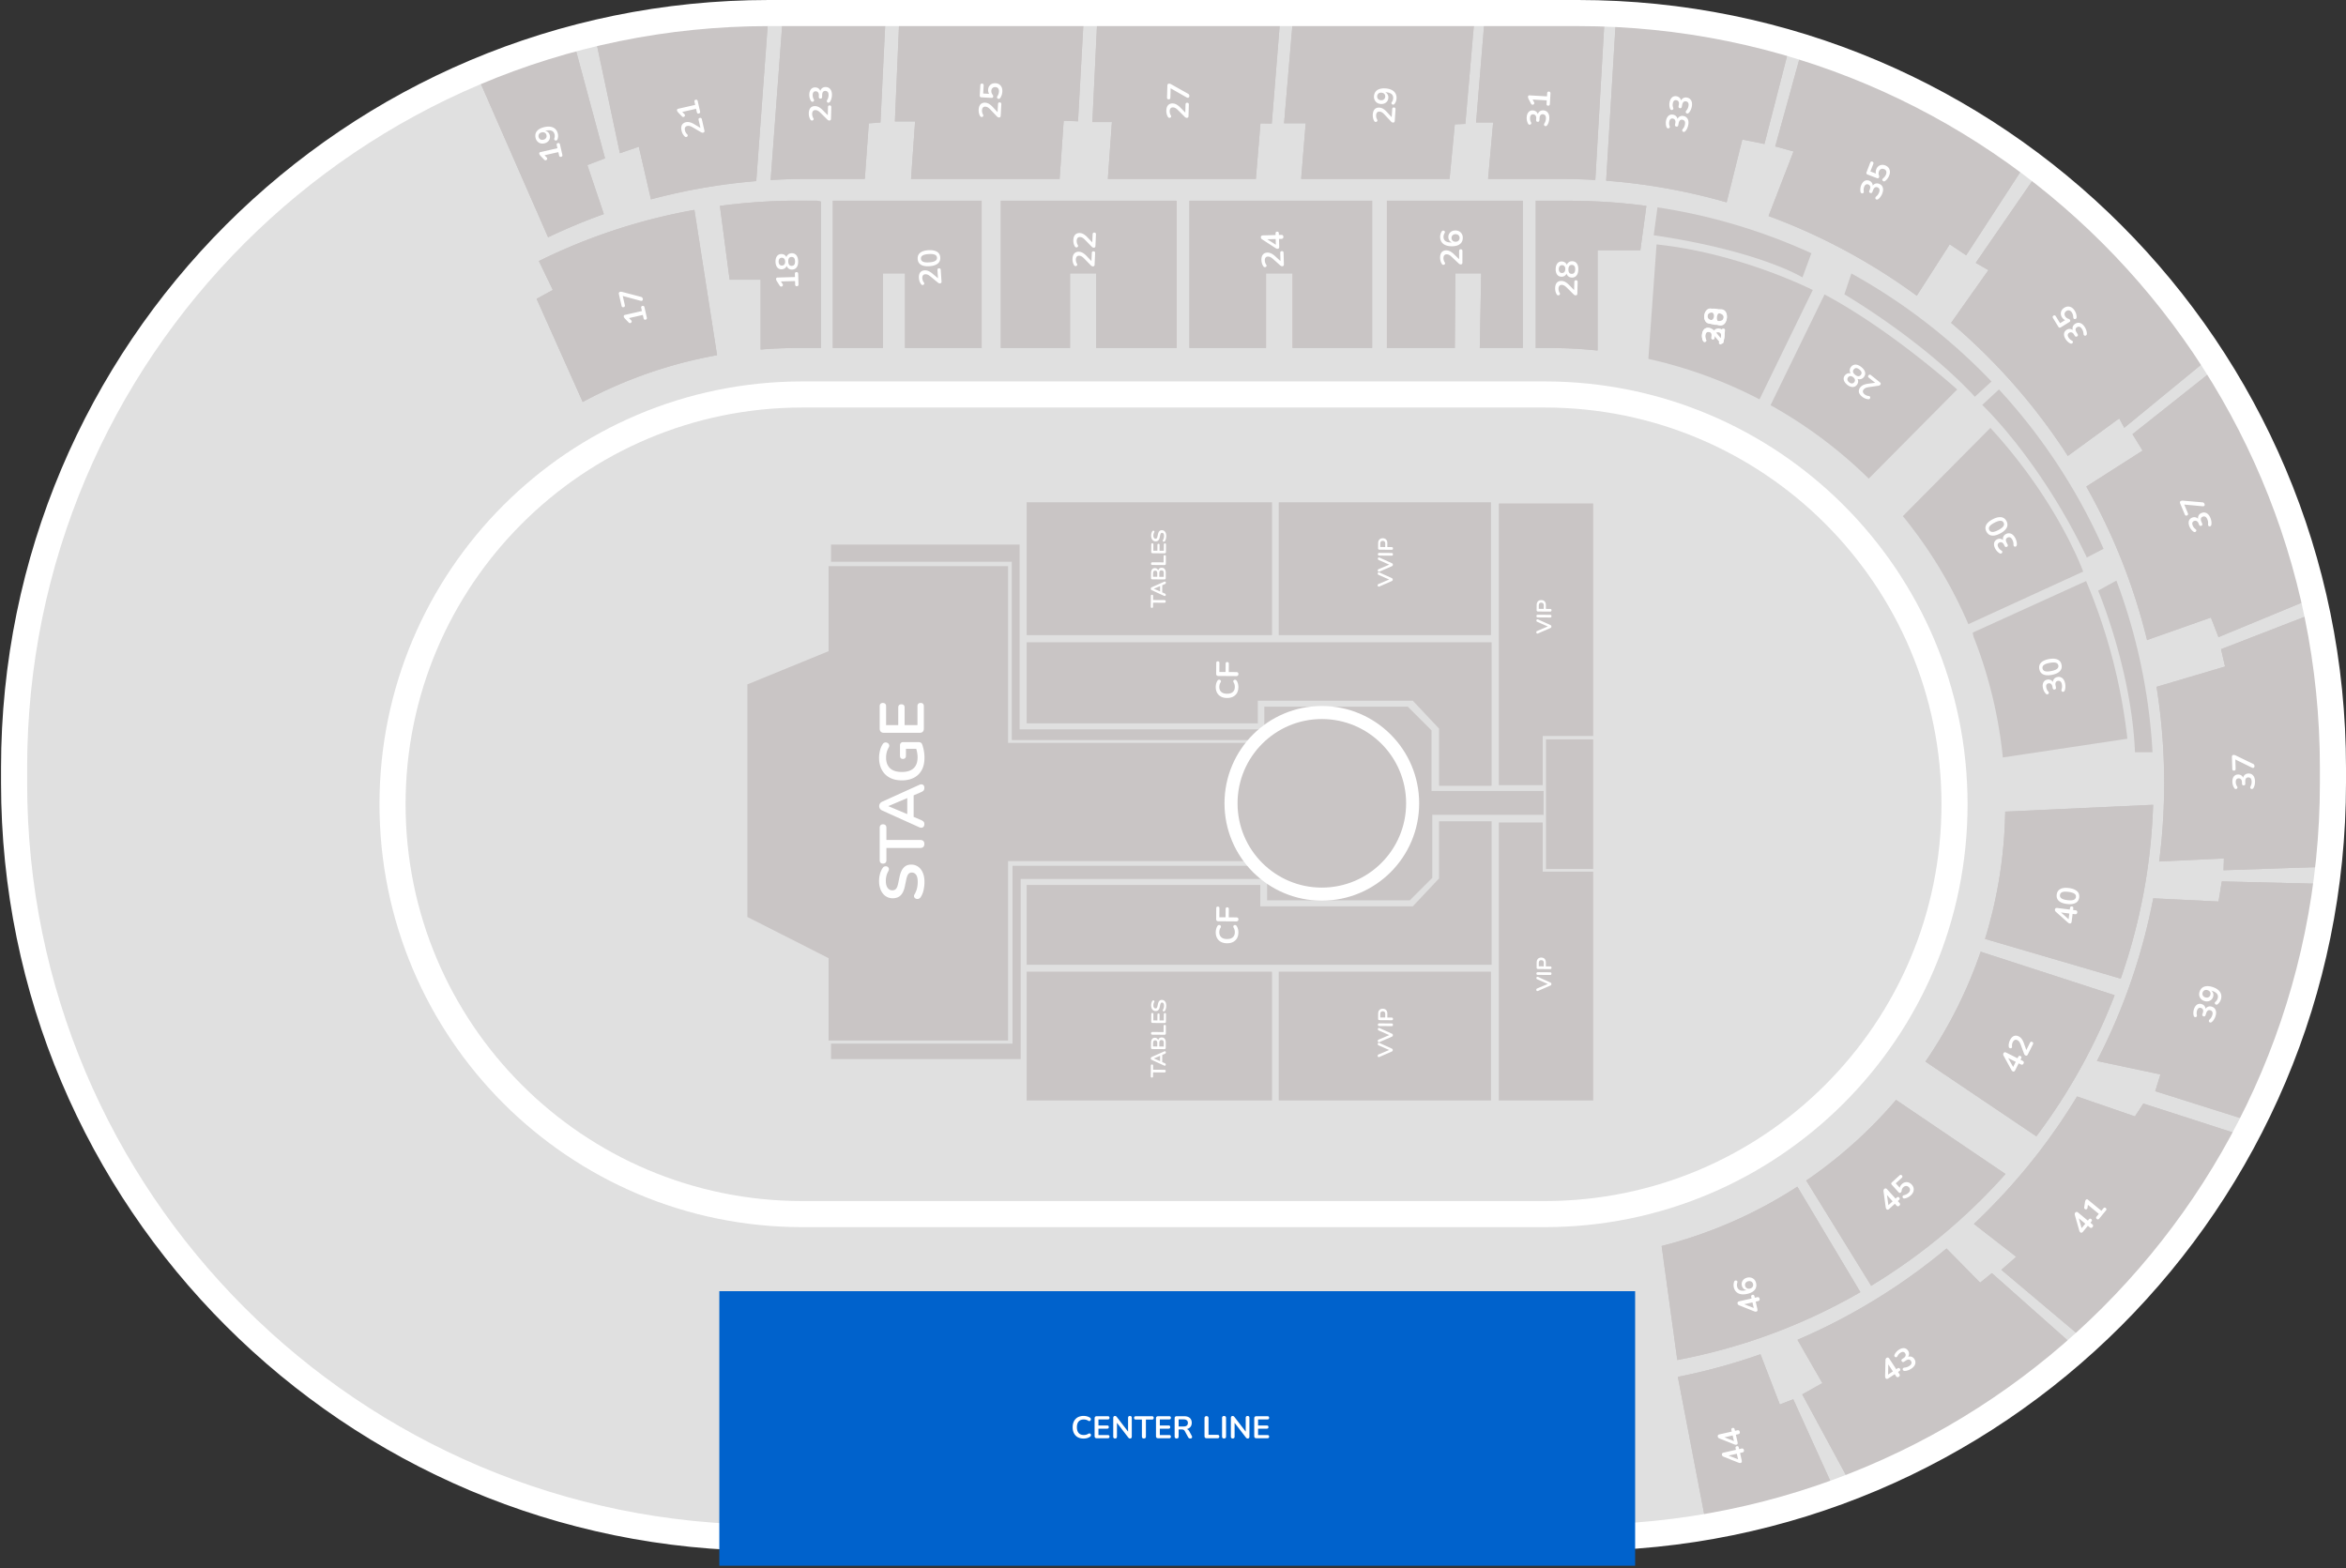 <svg width="899" height="601" viewBox="0 0 899 601" fill="none" xmlns="http://www.w3.org/2000/svg"><rect x="0" y="0" width="899" height="601" fill="#333333" stroke="none"/><g clip-path="url(#clip0_7756_224706)"><path d="M604.75 5.04h-310.1C134.9 5.04 5.4 134.5 5.4 294.25v5.79c0 159.77 129.5 289.27 289.25 289.27h310.1C764.5 589.31 894 459.81 894 300.04v-5.81C894 134.5 764.5 5.04 604.75 5.04zm98.23 414.23a156.557 156.557 0 0 1-111.05 46H307.47a157.05 157.05 0 1 1 0-314.1h284.46a156.995 156.995 0 0 1 154.091 187.688 157.004 157.004 0 0 1-43.041 80.412z" fill="#E0E0E0"/><path d="M748.98 308.22a157.047 157.047 0 0 1-157.05 157H307.47a157.048 157.048 0 0 1-157.05-157.05 157.05 157.05 0 0 1 157.05-157.05h284.46a157.047 157.047 0 0 1 111.069 46.017A157.059 157.059 0 0 1 748.98 308.22z" fill="#E0E0E0"/><path d="M274.79 136.12a173.186 173.186 0 0 0-51.49 17.92l-17.68-39.53 6.22-3.39-5.34-11.08a222.342 222.342 0 0 1 59.6-19.58l8.69 55.66zm39.82-58.86v56.1h-8.75c-4.847 0-9.647.197-14.4.59v-26.76H279.6l-3.73-28.29c9.862-1.32 19.8-1.988 29.75-2h7.54c.94.23 1.45.36 1.45.36zm61.561-.32v56.42h-29.37v-28.6h-8.47v28.6h-19.19V76.94h57.03zm74.73 0v56.42h-30.86v-28.6h-9.99v28.6h-26.54V76.94h67.39zm74.909 0v56.42h-30.49v-28.6h-10.17v28.6h-29.36V76.94h70.02zm57.72 0v56.42h-16.47l.54-28.6h-9.91l-.19 28.6h-26.04V76.94h52.07zm47.38 1.96l-2.32 17h-16.38v38.4h-.3a177.303 177.303 0 0 0-18.23-.94h-5.19V76.94h12.7c9.939-.001 19.867.654 29.72 1.96zm63.75 32.24l-20.4 41.9a173.514 173.514 0 0 0-42.6-15.51l3.14-43.86c32.19 3.37 59.86 17.47 59.86 17.47zm-.53-14.1l-3.42 9.27s-16.25-10.13-57-16.16l1.45-10.69a222.335 222.335 0 0 1 58.97 17.58zM750 149.26l-33.89 34.16a175.13 175.13 0 0 0-37.62-28.14l20.69-42.44c25.71 13.71 50.82 36.42 50.82 36.42zm13.16-3.06l-6.38 5.84c-20.18-21.83-50-39.25-50-39.25l2.68-8a224.996 224.996 0 0 1 53.7 41.41zm35.121 72.84l-44 20.15a174.28 174.28 0 0 0-25.1-41.4l33.54-33.81c25.96 28.2 35.56 55.06 35.56 55.06z" fill="#C9C5C5"/><path d="M806.101 210.32l-6.41 3.32c-18.07-37.84-40.09-58.45-40.09-58.45l6.41-5.95a223.951 223.951 0 0 1 40.09 61.08zm9.12 72.78l-47.72 7.17a173.504 173.504 0 0 0-11.24-46.31l-.33-1.52 43.47-19.77a217.472 217.472 0 0 1 15.82 60.43z" fill="#C9C5C5"/><path d="M824.861 288.27h-6.72c-1.32-31.71-14.12-61.93-14.12-61.93l7-3.85a222.681 222.681 0 0 1 13.84 65.78zm.23 20.14a223.15 223.15 0 0 1-12.41 66.63l-52-15.23a174.432 174.432 0 0 0 7.72-48.77l56.69-2.63zm-14.751 72.97a223.514 223.514 0 0 1-30 54.08l-42.51-28.64a174.156 174.156 0 0 0 21.18-42.11l51.33 16.67zm-41.82 68.52a221.53 221.53 0 0 1-8.93 9.47 224.888 224.888 0 0 1-42.54 33.36l-24.89-40.32a174.707 174.707 0 0 0 25.07-20.79 174.206 174.206 0 0 0 9.35-10.12l41.94 28.4zm-55.61 45.28a222.394 222.394 0 0 1-70.16 26l-6-43.69a174.047 174.047 0 0 0 52-22.74l24.16 40.43zM225.071 63.26l6.33 18.78a227.664 227.664 0 0 0-21.37 8.9l-26.72-61a287.752 287.752 0 0 1 36.42-14.2l12.13 44.94-6.79 2.58zM294.7 2.75l-4.9 66.65a229.398 229.398 0 0 0-40.35 7l-4.65-20.17-7.25 2.49-9.64-45.38A291.292 291.292 0 0 1 294.7 2.75zm44.86-.26l-2.16 44.45-4.47.34-1.53 21.28h-21.84c-4.78 0-9.526.144-14.24.43l4.94-66.41c2.28-.06 4.567-.09 6.86-.09h32.44zm75.981 0l-2.44 43.99-5.49-.2-1.56 22.28h-56.93l1.55-22.03h-7.74l1.89-44.04h70.72zm75.43 0l-3.62 44.87-4.33-.08-1.77 21.28h-56.72l1.56-21.78h-7.49l2.12-44.29h70.25zm74.44 0l-3.88 44.99-4.04.18-2.01 20.9h-56.87l1.73-21.31h-8.28l3.8-44.76h69.55zm49.74.28l-3.82 66.2c-4.55-.27-9.15-.41-13.77-.41h-27.32l1.94-21.62h-6.54l3.66-44.45h33c4.3 0 8.583.094 12.85.28zm71.359 12.07l-10.37 40.34-8.48-1.7-6 24.07a231.275 231.275 0 0 0-46.17-8.3l4-66.25a290.303 290.303 0 0 1 67.02 11.84zm90.941 46.08l-24 36.91-6.3-4.19-12.63 19.7a231.47 231.47 0 0 0-56.8-30.55l9.57-24.75-7-1.93 11-39.83a290.943 290.943 0 0 1 86.16 44.64zm70.19 75.44l-33.61 27.58-1.94-3.59-19.69 14.37a232.66 232.66 0 0 0-44.72-51l14.28-20.2-4.85-2.79 25-36.26a293.01 293.01 0 0 1 65.53 71.89zm39.049 92.68l-36.55 15.13-2.91-7.51-24.47 8.62a230.103 230.103 0 0 0-23.28-58.83l21.58-13.76-3.88-6.3 32.94-26.13a289.728 289.728 0 0 1 36.57 88.78zm7.31 65.18a293.131 293.131 0 0 1-2.45 37.94l-39.48 1.34.14-4.52-24.81 1.17a234.501 234.501 0 0 0-1-66.94l26.26-7.78-1.55-6.64 36.8-14.26a292.655 292.655 0 0 1 6.09 59.69zm-3.369 44.52a289.794 289.794 0 0 1-29.68 90.49l-35.06-11.07 2-6.42-24.34-5.15a230.164 230.164 0 0 0 21.58-62.34l25 1.24 1.28-7.72 39.22.97zm-32.641 95.99a292.708 292.708 0 0 1-49.44 65.78c-3.84 3.84-7.786 7.57-11.84 11.19l-29.77-25.07 5.69-5-16.23-12.59c1.7-1.593 3.367-3.213 5-4.86a233.07 233.07 0 0 0 34.54-44l22.18 7.64 3.22-4.92 36.65 11.83zm-64.589 79.88a291.53 291.53 0 0 1-85.52 51.63l-17.26-31.88 7.72-4.32-9.54-16.6a231.737 231.737 0 0 0 57.11-35l12.88 13.09 4.5-3.65 30.11 26.73zm-91.57 53.91a290.203 290.203 0 0 1-48.53 13l-10.33-53.88a230.81 230.81 0 0 0 31.65-8.66l7.42 19.24 5.15-2 14.64 32.3z" fill="#C9C5C5"/><path d="M591.93 151.17H307.47c-86.736 0-157.05 70.314-157.05 157.05 0 86.736 70.314 157.05 157.05 157.05h284.46c86.736 0 157.05-70.314 157.05-157.05 0-86.736-70.314-157.05-157.05-157.05z" stroke="#fff" stroke-width="10" stroke-miterlimit="10"/><path d="M225.071 63.26l6.33 18.78a227.664 227.664 0 0 0-21.37 8.9l-26.72-61a287.752 287.752 0 0 1 36.42-14.2l12.13 44.94-6.79 2.58zM294.7 2.75l-4.9 66.65a229.398 229.398 0 0 0-40.35 7l-4.65-20.17-7.25 2.49-9.64-45.38A291.292 291.292 0 0 1 294.7 2.75zm44.86-.26l-2.16 44.45-4.47.34-1.53 21.28h-21.84c-4.78 0-9.526.144-14.24.43l4.94-66.41c2.28-.06 4.567-.09 6.86-.09h32.44zm75.981 0l-2.44 43.99-5.49-.2-1.56 22.28h-56.93l1.55-22.03h-7.74l1.89-44.04h70.72zm75.43 0l-3.62 44.87-4.33-.08-1.77 21.28h-56.72l1.56-21.78h-7.49l2.12-44.29h70.25zm74.44 0l-3.88 44.99-4.04.18-2.01 20.9h-56.87l1.73-21.31h-8.28l3.8-44.76h69.55zm49.74.28l-3.82 66.2c-4.55-.27-9.15-.41-13.77-.41h-27.32l1.94-21.62h-6.54l3.66-44.45h33c4.3 0 8.583.094 12.85.28zm71.359 12.07l-10.37 40.34-8.48-1.7-6 24.07a231.275 231.275 0 0 0-46.17-8.3l4-66.25a290.303 290.303 0 0 1 67.02 11.84zm15.321 553.68a290.203 290.203 0 0 1-48.53 13l-10.33-53.88a230.81 230.81 0 0 0 31.65-8.66l7.42 19.24 5.15-2 14.64 32.3zm75.62-507.6l-24 36.91-6.3-4.19-12.63 19.7a231.47 231.47 0 0 0-56.8-30.55l9.57-24.75-7-1.93 11-39.83a290.943 290.943 0 0 1 86.16 44.64zm15.95 453.69a291.53 291.53 0 0 1-85.52 51.63l-17.26-31.88 7.72-4.32-9.54-16.6a231.737 231.737 0 0 0 57.11-35l12.88 13.09 4.5-3.65 30.11 26.73zm54.24-378.25l-33.61 27.58-1.94-3.59-19.69 14.37a232.66 232.66 0 0 0-44.72-51l14.28-20.2-4.85-2.79 25-36.26a293.01 293.01 0 0 1 65.53 71.89zm10.349 298.37a292.708 292.708 0 0 1-49.44 65.78c-3.84 3.84-7.786 7.57-11.84 11.19l-29.77-25.07 5.69-5-16.23-12.59c1.7-1.593 3.367-3.213 5-4.86a233.07 233.07 0 0 0 34.54-44l22.18 7.64 3.22-4.92 36.65 11.83zm28.7-205.69l-36.55 15.13-2.91-7.51-24.47 8.62a230.103 230.103 0 0 0-23.28-58.83l21.58-13.76-3.88-6.3 32.94-26.13a289.728 289.728 0 0 1 36.57 88.78zm3.941 109.7a289.794 289.794 0 0 1-29.68 90.49l-35.06-11.07 2-6.42-24.34-5.15a230.164 230.164 0 0 0 21.58-62.34l25 1.24 1.28-7.72 39.22.97zM894 294.22a293.131 293.131 0 0 1-2.45 37.94l-39.48 1.34.14-4.52-24.81 1.17a234.501 234.501 0 0 0-1-66.94l26.26-7.78-1.55-6.64 36.8-14.26a292.655 292.655 0 0 1 6.09 59.69zM266.1 80.42l8.69 55.7a173.186 173.186 0 0 0-51.49 17.92l-17.68-39.53 6.22-3.39-5.34-11.08a222.334 222.334 0 0 1 59.6-19.62zm47.06-3.48c.94.19 1.45.32 1.45.32v56.1h-8.75c-4.847 0-9.647.197-14.4.59v-26.76H279.6l-3.73-28.29c9.862-1.32 19.8-1.988 29.75-2l7.54.04zm63.011 0v56.42h-29.37v-28.6h-8.47v28.6h-19.19V76.94h57.03zm74.73 0v56.42h-30.86v-28.6h-9.99v28.6h-26.54V76.94h67.39zm74.909 0v56.42h-30.49v-28.6h-10.17v28.6h-29.36V76.94h70.02zm57.72 0v56.42h-16.47l.54-28.6h-9.91l-.19 28.6h-26.04V76.94h52.07zm47.38 1.96l-2.32 17h-16.38v38.4h-.3a177.303 177.303 0 0 0-18.23-.94h-5.19V76.94h12.7c9.939-.001 19.867.654 29.72 1.96zm82 416.28a222.394 222.394 0 0 1-70.16 26l-6-43.69a174.047 174.047 0 0 0 52-22.74l24.16 40.43zm55.61-45.28a221.53 221.53 0 0 1-8.93 9.47 224.888 224.888 0 0 1-42.54 33.36l-24.89-40.32a174.707 174.707 0 0 0 25.07-20.79 174.206 174.206 0 0 0 9.35-10.12l41.94 28.4zm41.82-68.52a223.514 223.514 0 0 1-30 54.08l-42.51-28.64a174.156 174.156 0 0 0 21.18-42.11l51.33 16.67zm14.751-72.97a223.15 223.15 0 0 1-12.41 66.63l-52-15.23a174.432 174.432 0 0 0 7.72-48.77l56.69-2.63z" fill="#C9C5C5"/><path d="M604.75 5h-310.1C134.902 5 5.4 134.502 5.4 294.25v5.81c0 159.748 129.502 289.25 289.25 289.25h310.1C764.499 589.31 894 459.808 894 300.06v-5.81C894 134.502 764.499 5 604.75 5z" stroke="#fff" stroke-width="10" stroke-miterlimit="10"/><path d="M275.65 494.8h350.94v105.24H275.65V494.8z" fill="#0062CC"/><g clip-path="url(#clip1_7756_224706)"><path d="M317.52 367.184V249.545l-31.12 12.729v89.122l31.12 15.788zm.001-150.234h68.775v67.733h95.305a33.363 33.363 0 0 0-.164 45.32h-95.141v68.752h-68.775V216.95zm172.504-24.48v50.925h81.322V192.47h-81.322zm0 179.882v49.398h81.322v-49.398h-81.322z" fill="#C9C5C5"/><path d="M533.712 402.406a.636.636 0 0 1-.099.36.749.749 0 0 1-.306.221l-4.704 2.052a.528.528 0 0 1-.352.045.41.41 0 0 1-.239-.169.525.525 0 0 1-.085-.305c.001-.155.036-.269.106-.343a.7.7 0 0 1 .298-.198l4.406-1.862-.002.344-4.386-1.922a.782.782 0 0 1-.286-.21.497.497 0 0 1-.102-.337.448.448 0 0 1 .091-.287.378.378 0 0 1 .241-.15.581.581 0 0 1 .351.058l4.672 2.124c.133.06.234.135.302.227a.568.568 0 0 1 .094.352zm.044-5.703a.644.644 0 0 1-.099.36.749.749 0 0 1-.306.221l-4.704 2.052a.529.529 0 0 1-.352.045.41.41 0 0 1-.239-.169.533.533 0 0 1-.086-.305c.002-.155.037-.269.107-.343a.7.7 0 0 1 .298-.198l4.406-1.862-.003.344-4.385-1.922a.773.773 0 0 1-.286-.21.497.497 0 0 1-.102-.337.453.453 0 0 1 .09-.287c.06-.08.14-.13.242-.15a.581.581 0 0 1 .351.058l4.672 2.124c.133.06.234.135.302.227a.568.568 0 0 1 .094.352zm.03-3.975c-.001.166-.047.293-.139.383a.57.57 0 0 1-.393.125l-4.712-.036c-.17-.001-.301-.045-.391-.131-.09-.091-.134-.22-.133-.385.002-.165.048-.29.139-.375.092-.09.223-.134.393-.133l4.712.036a.573.573 0 0 1 .391.131c.09.086.134.215.133.385zm.017-2.257c-.001.165-.047.293-.139.383a.565.565 0 0 1-.392.124l-4.656-.035c-.171-.002-.299-.048-.383-.139a.518.518 0 0 1-.133-.385l.014-1.928c.005-.619.164-1.095.475-1.429.312-.333.746-.498 1.3-.494.555.005.988.176 1.3.514.307.339.458.817.453 1.436l-.011 1.424 1.648.013a.561.561 0 0 1 .391.131c.09.086.135.214.133.385zm-2.98-.535l.01-1.264c.003-.363-.075-.638-.233-.826-.164-.188-.404-.283-.718-.286-.315-.002-.553.089-.714.275-.162.185-.244.459-.247.822l-.009 1.264 1.911.015zm2.889-167.823a.63.63 0 0 1-.099.359.76.76 0 0 1-.306.222l-4.704 2.052a.54.54 0 0 1-.352.045.41.41 0 0 1-.239-.17.522.522 0 0 1-.085-.305c.001-.154.036-.269.106-.343a.719.719 0 0 1 .298-.198l4.406-1.862-.002.344-4.386-1.921a.772.772 0 0 1-.286-.211.493.493 0 0 1-.102-.336.449.449 0 0 1 .091-.288.387.387 0 0 1 .241-.15.583.583 0 0 1 .351.059l4.672 2.124a.744.744 0 0 1 .302.226.571.571 0 0 1 .094.353zm.044-5.703a.638.638 0 0 1-.099.359.76.76 0 0 1-.306.222l-4.704 2.052a.541.541 0 0 1-.352.045.406.406 0 0 1-.239-.17.53.53 0 0 1-.086-.305c.002-.154.037-.269.107-.343a.708.708 0 0 1 .298-.197l4.406-1.863-.003.344-4.385-1.921a.764.764 0 0 1-.286-.211.493.493 0 0 1-.102-.336.454.454 0 0 1 .09-.288.392.392 0 0 1 .242-.15.583.583 0 0 1 .351.059l4.672 2.124a.744.744 0 0 1 .302.226.573.573 0 0 1 .094.353zm.03-3.975c-.001.165-.047.293-.139.383a.574.574 0 0 1-.393.125l-4.712-.036c-.17-.002-.301-.045-.391-.131-.09-.092-.134-.22-.133-.385.002-.166.048-.291.139-.375.092-.09.223-.135.393-.133l4.712.036a.568.568 0 0 1 .391.131c.09.086.134.214.133.385zm.017-2.258c-.001.165-.047.293-.139.383a.565.565 0 0 1-.392.125l-4.656-.036c-.171-.001-.299-.047-.383-.139-.09-.091-.135-.219-.133-.385l.014-1.928c.005-.618.164-1.094.475-1.428.312-.334.746-.498 1.3-.494.555.004.988.175 1.3.514.307.338.458.817.453 1.435l-.011 1.424 1.648.013a.566.566 0 0 1 .391.131c.09.086.135.214.133.385zm-2.98-.535l.01-1.264c.003-.362-.075-.638-.233-.826-.164-.188-.404-.283-.718-.285-.315-.003-.553.089-.714.274-.162.186-.244.46-.247.823l-.009 1.263 1.911.015z" fill="#fff"/><path d="M393.424 192.47v50.925h94.022V192.47h-94.022zm0 179.882v49.398h94.022v-49.398h-94.022zm0-2.626v-30.594h89.521v8.19h58.452l10.065-10.694v-21.901h20.134v54.999H393.424zm0-123.601v31.068h88.581v-8.66h59.392l10.065 10.694v21.901h20.134v-55.003H393.424zm180.94 175.625V315.197h16.808v18.846h19.349v87.707h-36.157zm0-228.81v107.958h16.808v-18.842h19.349V192.94h-36.157z" fill="#C9C5C5"/><path d="M390.713 279.5H484.5v-8.688h54.976l9.092 9.092v23.222h42.942v9.12h-42.651v24.17l-8.603 8.604h-54.689v-8.19h-94.445v69.029H318.46v-5.944h69.542v-68.132h93.063l2.35-.249a33.36 33.36 0 0 0 51.093-4.827 33.36 33.36 0 0 0-50.421-43.1h-96.363v-68.329H318.46v-6.579h72.253V279.5z" fill="#C9C5C5"/><path d="M541.331 307.852c0-19.219-15.58-34.799-34.799-34.799s-34.799 15.58-34.799 34.799 15.58 34.799 34.799 34.799 34.799-15.58 34.799-34.799z" fill="#C9C5C5" stroke="#fff" stroke-width="5" stroke-miterlimit="10"/><path d="M592.444 283.353v49.666h18.076v-49.666h-18.076z" fill="#C9C5C5"/></g><path d="M215.49 59.316c.046.203.028.375-.055.516a.671.671 0 0 1-.429.27c-.202.046-.366.026-.492-.06-.128-.094-.215-.242-.261-.444l-.298-1.307-5.729 1.305-.165-.723 1.429 1.479a.7.7 0 0 1 .201.396.672.672 0 0 1-.089.364.765.765 0 0 1-.287.25.632.632 0 0 1-.379.06.702.702 0 0 1-.396-.228l-1.335-1.39a3.362 3.362 0 0 1-.34-.413 1.091 1.091 0 0 1-.203-.408.62.62 0 0 1 .047-.44c.061-.13.192-.216.395-.262l6.511-1.483-.271-1.19c-.046-.203-.031-.37.045-.502.075-.14.213-.233.416-.279.202-.046.371-.023.506.069.134.084.224.227.27.43l.909 3.99zm-1.714-8.062c.077.335.105.693.085 1.073a3.808 3.808 0 0 1-.25 1.113.56.56 0 0 1-.247.314.744.744 0 0 1-.357.106.737.737 0 0 1-.352-.092.511.511 0 0 1-.235-.278c-.052-.119-.052-.262 0-.43.096-.3.148-.573.157-.82a2.787 2.787 0 0 0-.066-.722c-.103-.451-.295-.809-.576-1.072-.281-.263-.649-.425-1.104-.485-.466-.066-1.009-.028-1.632.114l-.875.2-.032-.14c.402-.035.769.016 1.103.153.334.137.614.343.841.619.218.277.371.607.458.988.106.467.089.912-.051 1.337a2.448 2.448 0 0 1-.737 1.076 2.996 2.996 0 0 1-1.294.627c-.537.122-1.037.117-1.501-.015a2.589 2.589 0 0 1-1.189-.748 2.81 2.81 0 0 1-.683-1.33c-.156-.684-.128-1.3.082-1.847.211-.547.596-1.015 1.154-1.404.55-.387 1.256-.68 2.12-.876.7-.16 1.341-.22 1.923-.18.572.033 1.08.16 1.522.377.443.219.812.528 1.107.927.294.391.504.863.629 1.415zm-4.357.539a1.456 1.456 0 0 0-.354-.693 1.367 1.367 0 0 0-.652-.38 1.794 1.794 0 0 0-.833.006c-.303.07-.555.188-.754.356a1.281 1.281 0 0 0-.41.621 1.455 1.455 0 0 0-.02.778c.064.28.182.51.354.693a1.4 1.4 0 0 0 .64.382c.252.065.53.063.833-.006a1.79 1.79 0 0 0 .754-.356 1.48 1.48 0 0 0 .422-.624c.077-.238.083-.497.02-.777zm60.51-1.81c.057.25.044.445-.039.586-.091.136-.246.228-.464.278a.795.795 0 0 1-.409-.018 2.118 2.118 0 0 1-.466-.213l-3.031-1.776c-.455-.273-.852-.453-1.191-.54a2.126 2.126 0 0 0-.987-.02c-.389.088-.656.28-.802.575-.147.287-.167.664-.061 1.131.06.265.159.52.297.767.13.249.316.489.557.72.125.12.194.242.207.37a.587.587 0 0 1-.08.35.682.682 0 0 1-.275.247.695.695 0 0 1-.376.073.698.698 0 0 1-.402-.203 3.98 3.98 0 0 1-.769-1.003 4.837 4.837 0 0 1-.462-1.22c-.135-.592-.159-1.11-.072-1.555.087-.446.278-.812.572-1.1.295-.288.687-.488 1.177-.6.327-.074.658-.092.994-.054.334.03.686.118 1.054.263.367.137.768.336 1.204.597l2.787 1.673-.397.09-.781-3.43c-.048-.21-.034-.381.043-.513.076-.132.215-.221.418-.267.202-.046.37-.027.503.057.134.084.225.23.273.441l.978 4.294zm-1.655-7.265c.046.202.028.374-.054.515a.673.673 0 0 1-.43.27c-.202.046-.366.026-.492-.06-.128-.093-.215-.241-.261-.443l-.298-1.307-5.729 1.305-.165-.724 1.429 1.479c.12.128.186.26.201.396a.672.672 0 0 1-.089.364.758.758 0 0 1-.287.25.63.63 0 0 1-.379.061.695.695 0 0 1-.395-.229l-1.336-1.39a3.27 3.27 0 0 1-.339-.413 1.08 1.08 0 0 1-.204-.408.625.625 0 0 1 .047-.44c.061-.129.193-.216.395-.262l6.511-1.483-.271-1.19c-.046-.203-.031-.37.046-.502.074-.14.213-.232.415-.278.202-.047.371-.023.506.068.134.084.224.228.27.43l.909 3.99zm50.165 2.754c-.007.256-.068.441-.183.558-.122.109-.295.16-.519.154a.798.798 0 0 1-.392-.119 2.15 2.15 0 0 1-.398-.322l-2.495-2.474c-.373-.377-.713-.65-1.02-.817a2.12 2.12 0 0 0-.95-.265c-.399-.011-.706.108-.92.358-.214.241-.327.602-.34 1.08-.008.271.025.544.097.817.065.273.185.552.361.836.092.146.128.282.108.41a.585.585 0 0 1-.164.319.677.677 0 0 1-.328.17.693.693 0 0 1-.382-.022.692.692 0 0 1-.339-.297 3.97 3.97 0 0 1-.496-1.162 4.795 4.795 0 0 1-.144-1.297c.016-.607.122-1.114.316-1.524.195-.41.471-.718.827-.924.357-.206.787-.302 1.289-.288.335.009.661.074.977.194.316.112.635.284.956.517.321.224.66.516 1.017.877l2.285 2.313-.407-.011.095-3.518c.006-.215.062-.377.169-.486.106-.109.263-.16.471-.155.207.006.365.066.474.18.108.115.16.28.154.496l-.119 4.402zm.363-9c-.012.43-.079.875-.204 1.335a3.84 3.84 0 0 1-.535 1.195.804.804 0 0 1-.367.313.659.659 0 0 1-.385.038.687.687 0 0 1-.318-.189.603.603 0 0 1-.146-.35.815.815 0 0 1 .12-.465 4.33 4.33 0 0 0 .409-.934c.08-.301.124-.611.133-.93.009-.352-.031-.648-.12-.89a1.087 1.087 0 0 0-.416-.55 1.225 1.225 0 0 0-.689-.21c-.399-.01-.697.117-.896.383-.207.258-.317.642-.331 1.152l-.02.766c-.006.223-.067.393-.182.51-.114.108-.271.16-.471.155-.199-.006-.353-.066-.462-.18-.108-.123-.159-.296-.153-.52l.016-.621a1.893 1.893 0 0 0-.122-.782 1.214 1.214 0 0 0-.417-.514 1.2 1.2 0 0 0-.665-.198c-.367-.01-.65.107-.848.349-.198.234-.303.582-.315 1.045-.008.295.02.575.085.84.056.257.172.543.347.86a.653.653 0 0 1 .097.421.541.541 0 0 1-.164.319.688.688 0 0 1-.316.171.634.634 0 0 1-.383-.034.684.684 0 0 1-.338-.309 3.94 3.94 0 0 1-.472-1.15 4.571 4.571 0 0 1-.145-1.285c.016-.582.121-1.078.316-1.488.186-.41.45-.718.791-.924.333-.215.735-.316 1.205-.303.335.009.641.081.916.216.268.135.494.32.68.557.185.237.313.52.384.849l-.144-.004c.111-.572.363-1.012.754-1.32.384-.31.859-.456 1.425-.44.494.012.922.148 1.282.405s.634.616.821 1.076c.179.46.26 1.004.243 1.634zm64.668 7.86c-.014.255-.08.439-.198.552-.126.105-.3.151-.523.139a.798.798 0 0 1-.389-.13 2.15 2.15 0 0 1-.389-.333l-2.424-2.544c-.362-.388-.693-.67-.995-.847a2.125 2.125 0 0 0-.943-.292c-.398-.022-.708.089-.929.332-.221.236-.345.592-.372 1.07-.015.271.01.544.075.82.056.274.169.556.336.845.088.15.12.287.097.413a.58.58 0 0 1-.173.314.68.68 0 0 1-.333.162.693.693 0 0 1-.381-.034.7.7 0 0 1-.331-.306 3.973 3.973 0 0 1-.462-1.176 4.83 4.83 0 0 1-.108-1.3c.034-.606.154-1.11.36-1.515.207-.404.491-.704.853-.9.363-.195.795-.279 1.297-.251.335.019.658.093.971.222.313.121.626.302.94.544a7.5 7.5 0 0 1 .993.906l2.217 2.377-.406-.023.195-3.513c.012-.215.073-.376.183-.482.109-.105.268-.152.475-.141.207.012.363.076.469.194.105.118.152.284.14.5l-.245 4.397zm.633-9.226a5.2 5.2 0 0 1-.239 1.281 4.19 4.19 0 0 1-.581 1.178.77.77 0 0 1-.352.293.753.753 0 0 1-.396.014.684.684 0 0 1-.325-.198.558.558 0 0 1-.148-.344.733.733 0 0 1 .132-.436c.183-.286.327-.578.432-.875.104-.298.166-.618.185-.961a1.906 1.906 0 0 0-.131-.87 1.302 1.302 0 0 0-.472-.578 1.45 1.45 0 0 0-.742-.233c-.446-.025-.812.09-1.098.346-.294.256-.454.619-.48 1.089a2.15 2.15 0 0 0 .481 1.477c.06.075.119.17.176.285.05.115.071.236.064.363-.011.2-.071.348-.181.446-.109.098-.255.141-.438.131l-3.908-.217c-.215-.012-.375-.077-.481-.195-.113-.126-.163-.296-.151-.511l.219-3.932c.012-.215.076-.375.194-.48.11-.114.269-.165.476-.154.199.011.351.08.456.205.105.118.152.284.14.5l-.173 3.107 2.677.148-.022.395a2.023 2.023 0 0 1-.599-.86 2.768 2.768 0 0 1-.165-1.137c.03-.534.171-.99.424-1.367.245-.386.577-.675.995-.867.411-.201.883-.287 1.417-.257.549.03 1.029.18 1.437.451.401.27.708.643.921 1.118.206.467.291 1.016.256 1.645zm71.339 9.354c-.007.255-.069.441-.184.558-.123.108-.296.158-.519.152a.797.797 0 0 1-.392-.12 2.128 2.128 0 0 1-.397-.323l-2.489-2.48c-.372-.378-.711-.652-1.018-.82a2.125 2.125 0 0 0-.95-.268c-.398-.012-.705.107-.92.356-.215.241-.329.6-.343 1.08-.008.27.023.543.095.816.064.274.183.553.359.837.091.147.127.283.107.41a.579.579 0 0 1-.165.319.68.68 0 0 1-.328.17.697.697 0 0 1-.383-.023.697.697 0 0 1-.338-.298 4.004 4.004 0 0 1-.493-1.164 4.835 4.835 0 0 1-.141-1.297c.018-.606.125-1.114.321-1.523.195-.41.472-.717.829-.922.358-.205.787-.3 1.29-.285.335.01.66.076.976.197.316.113.634.286.954.519.321.225.659.518 1.016.88l2.278 2.319-.407-.012.104-3.518c.007-.215.064-.377.171-.486.107-.108.264-.16.471-.153.207.006.365.066.474.181.108.115.159.28.153.496l-.131 4.402zm.322-7.636a.748.748 0 0 1-.145.45.522.522 0 0 1-.353.205c-.152.02-.319-.021-.5-.122l-6.688-3.814.527.015-.115 3.876c-.006.216-.067.382-.182.498-.115.108-.272.16-.472.153-.207-.006-.365-.066-.473-.181-.108-.123-.159-.292-.153-.508l.137-4.63a.803.803 0 0 1 .183-.52c.116-.133.277-.196.485-.19.175.005.33.034.464.086.126.051.264.12.413.203l6.396 3.59a.86.86 0 0 1 .372.358c.076.139.11.315.104.53zm78.715 9.459c-.017.255-.085.438-.204.55-.127.104-.302.148-.525.134a.797.797 0 0 1-.387-.134 2.136 2.136 0 0 1-.385-.337l-2.398-2.568c-.359-.392-.688-.677-.988-.857a2.124 2.124 0 0 0-.939-.301c-.399-.026-.709.081-.933.322-.223.234-.351.589-.382 1.067-.018.27.004.544.066.82.054.275.163.558.328.849.086.15.117.287.093.414a.586.586 0 0 1-.177.312.676.676 0 0 1-.334.158.695.695 0 0 1-.381-.037.705.705 0 0 1-.328-.31 3.993 3.993 0 0 1-.45-1.18 4.826 4.826 0 0 1-.094-1.302c.039-.605.164-1.109.375-1.51.21-.403.497-.7.862-.892.364-.192.797-.271 1.299-.238.334.022.657.099.968.231.312.125.624.31.935.554.313.236.64.541.984.916l2.193 2.398-.406-.026.23-3.511c.015-.215.077-.375.188-.48.111-.104.27-.15.477-.136.207.013.362.08.466.198.105.119.15.286.135.5l-.288 4.396zm.677-8.49a3.875 3.875 0 0 1-.225 1.052c-.135.359-.321.69-.557.995a.56.56 0 0 1-.327.23.74.74 0 0 1-.372 0 .735.735 0 0 1-.311-.189.508.508 0 0 1-.146-.333c-.016-.129.025-.266.123-.412.177-.26.305-.508.384-.742.08-.235.127-.472.143-.71.03-.462-.052-.86-.246-1.192-.194-.332-.5-.593-.92-.78-.427-.196-.959-.315-1.596-.357l-.895-.058.009-.144c.394.082.732.236 1.013.463.281.226.491.504.629.832.13.329.183.688.157 1.078-.031.478-.175.9-.431 1.267a2.44 2.44 0 0 1-1.013.821 2.994 2.994 0 0 1-1.419.231c-.549-.036-1.027-.183-1.434-.442a2.583 2.583 0 0 1-.926-1.056 2.81 2.81 0 0 1-.275-1.47c.046-.7.248-1.283.606-1.747.358-.464.86-.803 1.506-1.017.638-.213 1.399-.291 2.282-.233.717.047 1.348.172 1.895.376.539.195.989.46 1.351.796.361.336.627.737.796 1.204.17.459.236.97.199 1.536zm-4.33-.729a1.452 1.452 0 0 0-.141-.765 1.371 1.371 0 0 0-.516-.55 1.796 1.796 0 0 0-.8-.232 1.746 1.746 0 0 0-.824.126 1.286 1.286 0 0 0-.571.478 1.449 1.449 0 0 0-.241.74c-.019.287.029.542.142.765a1.4 1.4 0 0 0 .503.549c.224.134.49.212.801.232.302.02.577-.022.824-.126.239-.112.433-.271.583-.477.141-.207.221-.453.24-.74zm62.874 8.431c-.025.43-.107.873-.246 1.329a3.82 3.82 0 0 1-.573 1.177.803.803 0 0 1-.377.301.656.656 0 0 1-.385.026.677.677 0 0 1-.312-.199.605.605 0 0 1-.135-.355.805.805 0 0 1 .135-.46c.194-.316.34-.623.438-.921.089-.299.143-.607.162-.926.021-.35-.01-.648-.091-.892a1.091 1.091 0 0 0-.399-.563 1.221 1.221 0 0 0-.681-.232c-.399-.024-.701.094-.908.354-.215.251-.337.632-.367 1.141l-.045.765c-.013.223-.079.39-.198.504-.118.105-.277.151-.476.14-.199-.012-.351-.077-.456-.195-.104-.126-.15-.3-.137-.524l.037-.62a1.903 1.903 0 0 0-.098-.786 1.213 1.213 0 0 0-.4-.527 1.205 1.205 0 0 0-.659-.219c-.366-.021-.652.086-.858.322-.205.227-.322.572-.349 1.034-.017.295.002.576.059.843.048.258.155.548.32.87a.65.65 0 0 1 .083.424.54.54 0 0 1-.174.314.682.682 0 0 1-.322.16.628.628 0 0 1-.38-.046.682.682 0 0 1-.329-.319 3.942 3.942 0 0 1-.435-1.164 4.593 4.593 0 0 1-.104-1.29c.034-.58.155-1.073.362-1.477.2-.404.473-.703.821-.898.339-.204.744-.292 1.214-.265.335.02.637.102.909.246a1.988 1.988 0 0 1 1.018 1.438l-.143-.008c.129-.568.394-1 .795-1.296.393-.297.873-.428 1.438-.395.494.029.917.178 1.269.446.352.269.614.636.786 1.102.165.465.228 1.012.191 1.641zm.211-5.617c-.012.207-.078.367-.196.48a.674.674 0 0 1-.488.139c-.207-.012-.359-.077-.456-.195-.096-.126-.139-.292-.126-.499l.078-1.338-5.866-.345.044-.741.96 1.819a.698.698 0 0 1 .082.436.675.675 0 0 1-.187.325.764.764 0 0 1-.345.16.633.633 0 0 1-.381-.047.694.694 0 0 1-.316-.33l-.895-1.707a3.443 3.443 0 0 1-.211-.492 1.09 1.09 0 0 1-.081-.449.623.623 0 0 1 .168-.41c.094-.106.245-.153.452-.14l6.666.392.072-1.219c.012-.207.073-.363.184-.469.11-.113.269-.164.476-.151.207.012.363.08.467.207.105.118.152.28.14.488l-.241 4.086zm53.038 8.032a5.744 5.744 0 0 1-.418 1.285 3.856 3.856 0 0 1-.722 1.092.805.805 0 0 1-.414.25.656.656 0 0 1-.385-.026.678.678 0 0 1-.283-.237.598.598 0 0 1-.088-.37.816.816 0 0 1 .194-.439 4.37 4.37 0 0 0 .555-.856 4.01 4.01 0 0 0 .282-.896c.067-.345.075-.644.026-.897a1.079 1.079 0 0 0-.321-.61 1.224 1.224 0 0 0-.645-.32c-.392-.075-.708.003-.947.233-.246.22-.417.582-.513 1.083l-.145.753c-.042.219-.129.377-.262.473-.13.089-.294.114-.49.077-.195-.038-.338-.122-.426-.253-.087-.139-.11-.318-.068-.537l.118-.611c.057-.298.059-.562.006-.791a1.215 1.215 0 0 0-.328-.575 1.203 1.203 0 0 0-.624-.303c-.361-.07-.658-.001-.893.206-.233.199-.394.525-.481.98-.056.29-.074.57-.053.843.015.263.083.564.204.904a.652.652 0 0 1 .027.432.538.538 0 0 1-.214.288.683.683 0 0 1-.34.117.63.63 0 0 1-.371-.096.69.69 0 0 1-.285-.359 3.957 3.957 0 0 1-.278-1.211c-.039-.43-.018-.86.065-1.292.11-.572.295-1.044.553-1.417.251-.374.561-.635.931-.784.364-.157.776-.191 1.239-.103.329.064.618.184.869.363a1.987 1.987 0 0 1 .821 1.56l-.141-.028c.202-.546.522-.94.958-1.18.429-.243.921-.31 1.477-.204.486.094.886.297 1.2.609.313.312.525.71.635 1.194.102.483.094 1.034-.025 1.653zm1.355-7.047a5.69 5.69 0 0 1-.417 1.285 3.854 3.854 0 0 1-.722 1.092.804.804 0 0 1-.414.25.656.656 0 0 1-.385-.026.687.687 0 0 1-.284-.237.605.605 0 0 1-.087-.37.816.816 0 0 1 .194-.439 4.37 4.37 0 0 0 .555-.856 4.01 4.01 0 0 0 .282-.896c.066-.345.075-.644.026-.897a1.079 1.079 0 0 0-.321-.61 1.224 1.224 0 0 0-.645-.32c-.392-.075-.708.003-.947.233-.246.22-.417.582-.513 1.083l-.145.752c-.042.22-.129.378-.262.474-.13.089-.294.114-.49.077-.196-.038-.338-.122-.426-.253-.087-.139-.11-.318-.068-.537l.118-.611c.057-.298.059-.562.006-.791a1.215 1.215 0 0 0-.328-.575 1.203 1.203 0 0 0-.624-.303c-.361-.07-.658-.001-.893.206-.233.199-.394.525-.481.98-.056.29-.074.57-.053.843.015.262.083.564.204.904a.652.652 0 0 1 .027.432.538.538 0 0 1-.214.288.682.682 0 0 1-.34.117.63.63 0 0 1-.371-.096.69.69 0 0 1-.285-.359 3.957 3.957 0 0 1-.278-1.211c-.04-.43-.018-.86.065-1.292.11-.572.295-1.044.553-1.417.251-.374.561-.635.931-.784.364-.157.776-.192 1.239-.103.329.064.618.184.868.363.243.176.436.396.58.66.145.263.225.563.242.9l-.141-.028c.202-.546.522-.94.958-1.18.429-.243.921-.31 1.477-.204.486.094.886.297 1.199.609.314.312.526.71.636 1.195.102.482.094 1.033-.026 1.652zm72.986 33.31a5.69 5.69 0 0 1-.637 1.191 3.861 3.861 0 0 1-.904.948.803.803 0 0 1-.451.172.655.655 0 0 1-.374-.092.686.686 0 0 1-.238-.284.607.607 0 0 1-.02-.38.816.816 0 0 1 .268-.397 4.32 4.32 0 0 0 .697-.745c.176-.257.321-.534.436-.832.126-.328.187-.62.184-.878a1.083 1.083 0 0 0-.209-.658 1.224 1.224 0 0 0-.579-.428c-.372-.143-.696-.122-.973.062-.28.174-.512.5-.696.976l-.275.715c-.08.208-.194.348-.341.42-.144.064-.31.06-.496-.011-.186-.072-.311-.18-.375-.324-.062-.152-.052-.332.028-.54l.224-.582c.109-.283.157-.542.145-.777a1.202 1.202 0 0 0-.222-.624 1.197 1.197 0 0 0-.561-.408c-.342-.132-.647-.117-.915.045-.264.155-.48.448-.646.88a3.149 3.149 0 0 0-.2.82c-.032.262-.019.57.041.927a.656.656 0 0 1-.05.43.54.54 0 0 1-.261.245.682.682 0 0 1-.355.056.631.631 0 0 1-.349-.16.684.684 0 0 1-.217-.404 3.952 3.952 0 0 1-.06-1.242c.037-.43.134-.85.292-1.26.209-.543.474-.975.794-1.297.313-.324.664-.526 1.055-.607.385-.091.798-.052 1.237.117.313.12.576.29.791.51a1.982 1.982 0 0 1 .534 1.68l-.135-.052c.296-.502.68-.833 1.152-.993.465-.163.961-.143 1.49.06.462.178.819.448 1.073.811.254.363.392.792.415 1.288.015.493-.09 1.034-.317 1.622zm2.664-6.92a5.23 5.23 0 0 1-.621 1.146c-.262.37-.567.683-.914.943a.774.774 0 0 1-.425.17.749.749 0 0 1-.381-.108.69.69 0 0 1-.249-.288.562.562 0 0 1-.036-.373.745.745 0 0 1 .26-.375 4.19 4.19 0 0 0 .68-.7 3.45 3.45 0 0 0 .471-.857c.12-.313.167-.603.142-.87a1.292 1.292 0 0 0-.272-.693 1.45 1.45 0 0 0-.635-.45c-.417-.16-.8-.163-1.151-.007-.358.153-.622.449-.791.888a2.153 2.153 0 0 0-.143.74 2.03 2.03 0 0 0 .148.814c.034.09.061.198.08.326a.79.79 0 0 1-.051.365c-.071.186-.174.309-.308.368-.134.06-.287.057-.458-.01l-3.653-1.405c-.201-.077-.333-.188-.398-.332-.068-.155-.064-.333.013-.534l1.415-3.675c.077-.2.188-.334.332-.398.14-.074.307-.074.5 0 .186.072.31.184.371.336.065.144.058.317-.019.518l-1.118 2.904 2.502.963-.142.368a2.023 2.023 0 0 1-.306-1.002 2.742 2.742 0 0 1 .191-1.132c.192-.499.467-.89.823-1.171a2.288 2.288 0 0 1 1.213-.52c.453-.066.929-.002 1.428.19.513.197.923.487 1.229.87.298.38.476.829.533 1.347.053.507-.034 1.055-.26 1.644zm140.179 232.15c.013.43-.029.879-.126 1.345a3.89 3.89 0 0 1-.465 1.224.81.81 0 0 1-.349.334.649.649 0 0 1-.381.059.683.683 0 0 1-.329-.169.601.601 0 0 1-.166-.342.805.805 0 0 1 .093-.47c.165-.332.283-.651.353-.957.063-.305.089-.617.079-.936-.011-.351-.068-.645-.171-.881a1.09 1.09 0 0 0-.447-.525 1.226 1.226 0 0 0-.7-.17c-.399.013-.69.157-.873.434-.191.27-.279.66-.263 1.17l.024.766c.007.223-.043.396-.151.519-.109.115-.262.176-.462.182-.199.006-.356-.045-.471-.153-.116-.116-.177-.286-.184-.509l-.019-.622a1.922 1.922 0 0 0-.168-.773 1.21 1.21 0 0 0-.446-.489 1.201 1.201 0 0 0-.676-.159c-.366.012-.642.144-.826.397-.183.245-.268.599-.254 1.062.009.295.054.573.134.834.071.253.204.532.397.837.092.141.132.28.121.416a.541.541 0 0 1-.146.328.69.69 0 0 1-.305.189.63.63 0 0 1-.384-.012.686.686 0 0 1-.356-.289 3.96 3.96 0 0 1-.538-1.12 4.632 4.632 0 0 1-.219-1.275c-.018-.582.058-1.083.229-1.504.162-.42.408-.743.736-.969.32-.233.715-.357 1.186-.372.335-.01.644.044.927.163a1.987 1.987 0 0 1 1.143 1.342l-.143.004c.077-.577.303-1.031.676-1.362.365-.331.83-.505 1.396-.522.495-.016.929.095 1.304.33.374.236.668.578.882 1.027.205.448.318.988.338 1.618zm-.205-5.809a.746.746 0 0 1-.117.459.524.524 0 0 1-.34.226c-.151.029-.32-.002-.506-.092l-6.907-3.402.526-.016.121 3.876c.006.215-.044.384-.152.508-.108.115-.262.175-.462.182-.207.006-.368-.045-.483-.153-.116-.116-.177-.282-.183-.497l-.144-4.63a.8.8 0 0 1 .151-.531c.107-.139.265-.212.472-.219a1.4 1.4 0 0 1 .469.058c.129.044.271.103.425.178l6.601 3.196a.858.858 0 0 1 .393.335c.084.133.13.307.136.522zm-14.942 95.842c-.132.41-.322.818-.57 1.224a3.874 3.874 0 0 1-.849.997.802.802 0 0 1-.441.197.655.655 0 0 1-.379-.071.689.689 0 0 1-.253-.27.608.608 0 0 1-.042-.378.817.817 0 0 1 .246-.412c.267-.257.485-.518.654-.782.161-.267.291-.552.389-.856.107-.334.152-.63.135-.887a1.095 1.095 0 0 0-.245-.645 1.233 1.233 0 0 0-.603-.395c-.379-.122-.702-.083-.967.116-.271.19-.484.528-.641 1.014l-.235.729c-.068.212-.174.359-.317.438-.14.072-.306.078-.496.017-.189-.061-.32-.162-.392-.303-.07-.148-.071-.328-.002-.541l.191-.592c.092-.289.126-.551.101-.785a1.21 1.21 0 0 0-.256-.611 1.202 1.202 0 0 0-.583-.376c-.349-.112-.653-.08-.911.097-.256.169-.454.474-.596.914a3.137 3.137 0 0 0-.154.831c-.018.262.013.57.092.922a.646.646 0 0 1-.026.432.538.538 0 0 1-.247.26.678.678 0 0 1-.351.075.624.624 0 0 1-.357-.14.683.683 0 0 1-.239-.391 3.959 3.959 0 0 1-.13-1.236c.013-.432.087-.857.222-1.274.178-.555.419-1.001.72-1.34.295-.341.634-.563 1.019-.665.38-.113.794-.097 1.242.048.319.102.592.257.819.464a1.99 1.99 0 0 1 .626 1.648l-.137-.044c.267-.518.632-.87 1.095-1.056.454-.189.951-.197 1.491-.023.47.152.843.401 1.116.749.274.348.436.769.486 1.263.043.492-.032 1.038-.225 1.638zm2.049-6.364a3.879 3.879 0 0 1-.475.966 3.775 3.775 0 0 1-.782.829.557.557 0 0 1-.373.144.736.736 0 0 1-.361-.091.726.726 0 0 1-.256-.258.514.514 0 0 1-.061-.359c.017-.129.09-.252.22-.369.235-.21.419-.419.554-.627.134-.208.237-.426.311-.654.142-.441.159-.846.052-1.216-.108-.369-.342-.696-.703-.98-.366-.294-.853-.539-1.461-.735l-.854-.275.044-.136c.362.175.652.407.87.695.217.288.353.608.407.961.047.35.01.711-.11 1.083a2.452 2.452 0 0 1-.726 1.124c-.336.286-.73.469-1.183.55a2.991 2.991 0 0 1-1.432-.122c-.524-.168-.952-.428-1.284-.778a2.58 2.58 0 0 1-.641-1.25c-.106-.478-.075-.975.091-1.492.215-.668.553-1.184 1.013-1.547.461-.363 1.03-.569 1.709-.619.67-.052 1.427.057 2.27.329.684.22 1.266.495 1.746.826.475.32.847.687 1.116 1.101.27.413.429.867.48 1.361.053.487-.008 1-.181 1.539zm-4.023-1.76a1.45 1.45 0 0 0 .049-.777 1.362 1.362 0 0 0-.366-.658 1.786 1.786 0 0 0-.72-.421 1.75 1.75 0 0 0-.829-.078 1.293 1.293 0 0 0-.671.324 1.455 1.455 0 0 0-.413.66 1.445 1.445 0 0 0-.049.776c.055.244.174.462.355.655.183.185.423.325.72.42.288.093.565.119.829.079.26-.051.487-.158.682-.321.188-.166.325-.386.413-.659zm-45.135 88.934c-.153.184-.321.288-.506.312-.191.018-.382-.051-.573-.209l-.72-.594-1.881 2.281c-.157.191-.324.311-.501.362-.171.045-.343-.004-.515-.146a1.067 1.067 0 0 1-.262-.34 4.199 4.199 0 0 1-.226-.667l-1.579-5.553a1.31 1.31 0 0 1-.059-.53.84.84 0 0 1 .195-.444.72.72 0 0 1 .476-.275c.178-.029.369.041.572.209l3.776 3.114.374-.452c.147-.179.299-.275.456-.291.156-.026.315.027.475.159.16.132.245.28.255.443.009.152-.061.318-.208.496l-.373.452.72.594c.191.158.296.332.314.523.012.186-.058.371-.21.556zm-2.777-1.298l-2.881-2.376.221-.268 1.397 4.814-.314-.259 1.577-1.911zm5.312-1.926c-.132.16-.279.25-.442.272a.671.671 0 0 1-.475-.176c-.161-.132-.245-.274-.254-.426-.004-.158.06-.318.192-.478l.853-1.034-4.533-3.739.472-.572-.298 2.035a.692.692 0 0 1-.191.401.678.678 0 0 1-.342.152.778.778 0 0 1-.373-.075.632.632 0 0 1-.28-.262.704.704 0 0 1-.061-.454l.285-1.906c.028-.184.068-.358.12-.521a1.08 1.08 0 0 1 .199-.411.617.617 0 0 1 .377-.231c.139-.031.288.02.448.152l5.152 4.25.777-.942c.132-.16.273-.25.424-.271.157-.026.315.027.475.159.16.132.245.28.255.443.015.157-.044.316-.176.476l-2.604 3.158zm-76.775 60.593c-.2.132-.392.181-.575.149-.188-.039-.35-.162-.485-.369l-.512-.781-2.472 1.622c-.207.136-.402.202-.586.198-.177-.008-.327-.105-.449-.292a1.094 1.094 0 0 1-.15-.403 4.311 4.311 0 0 1-.018-.703l.135-5.772c.002-.201.035-.376.101-.524a.834.834 0 0 1 .318-.366.72.72 0 0 1 .535-.122c.179.026.341.148.485.369l2.685 4.092.491-.321c.193-.127.367-.175.522-.143.157.022.292.119.406.292.114.174.151.34.113.499-.037.148-.152.285-.345.412l-.491.322.512.781c.136.206.185.404.146.592-.044.181-.166.337-.366.468zm-2.268-2.061l-2.049-3.122.29-.191-.09 5.012-.223-.34 2.072-1.359zm7.011-1.022a5.73 5.73 0 0 1-1.213.596c-.448.16-.877.241-1.286.242a.805.805 0 0 1-.468-.123.654.654 0 0 1-.25-.293.688.688 0 0 1-.027-.369.605.605 0 0 1 .205-.321.816.816 0 0 1 .449-.166c.37-.032.704-.098 1.001-.198a4.03 4.03 0 0 0 .84-.422c.293-.193.514-.395.661-.606.148-.211.219-.43.214-.656a1.225 1.225 0 0 0-.22-.685c-.219-.334-.495-.506-.827-.517-.329-.023-.707.106-1.134.386l-.641.42c-.187.123-.361.17-.522.143-.155-.032-.287-.132-.396-.299-.11-.166-.148-.327-.116-.482.039-.159.152-.3.338-.422l.521-.342a1.9 1.9 0 0 0 .571-.546c.124-.205.185-.417.184-.636 0-.22-.073-.439-.217-.659-.202-.307-.458-.473-.77-.497-.305-.029-.651.083-1.038.337a3.164 3.164 0 0 0-.642.55 3.298 3.298 0 0 0-.507.776.651.651 0 0 1-.291.32.53.53 0 0 1-.355.047.634.634 0 0 1-.511-.495.677.677 0 0 1 .06-.454c.164-.375.389-.723.675-1.044.281-.328.605-.612.972-.853.487-.319.954-.516 1.402-.59.443-.081.846-.04 1.21.122.367.151.679.423.937.816.184.281.299.572.345.876a1.984 1.984 0 0 1-.546 1.676l-.079-.12c.533-.236 1.038-.28 1.515-.135.472.138.864.444 1.175.918.271.413.404.842.398 1.284-.005.443-.143.872-.414 1.288-.275.41-.676.788-1.203 1.133zm-64.102 31.163c.053.233.033.43-.062.591-.102.162-.274.271-.515.326l-.91.207.657 2.882c.055.241.048.447-.019.618-.069.163-.213.27-.431.319a1.087 1.087 0 0 1-.43 0 4.306 4.306 0 0 1-.665-.229l-5.361-2.142a1.31 1.31 0 0 1-.456-.277.84.84 0 0 1-.232-.426.723.723 0 0 1 .072-.544c.087-.159.258-.268.515-.326l4.773-1.087-.13-.572c-.052-.225-.035-.405.049-.539.074-.14.213-.233.415-.279.202-.046.371-.023.507.069.126.086.214.242.266.467l.13.572.91-.207c.241-.055.443-.031.605.071.155.104.259.272.312.506zm-2.724 1.406l-3.641.829-.077-.339 4.665 1.835-.397.09-.55-2.415zm1.13-8.403c.054.233.033.43-.061.591-.103.162-.274.271-.515.325l-.911.208.657 2.882c.055.241.049.447-.019.618-.069.163-.213.27-.43.319a1.088 1.088 0 0 1-.43 0 4.384 4.384 0 0 1-.666-.229l-5.361-2.142a1.32 1.32 0 0 1-.456-.277.84.84 0 0 1-.232-.426.718.718 0 0 1 .073-.544c.086-.159.258-.268.515-.326l4.772-1.087-.13-.572c-.051-.226-.035-.405.049-.539.075-.14.213-.233.415-.279.203-.046.372-.023.507.069.126.086.215.242.266.467l.13.572.91-.207c.242-.055.443-.032.606.071.154.104.258.272.311.506zm-2.723 1.406l-3.641.829-.077-.339 4.664 1.835-.396.09-.55-2.415zm10.317-52.409c.053.233.033.43-.062.591-.102.162-.274.271-.515.326l-.91.207.657 2.882c.055.241.048.447-.019.618-.069.163-.213.27-.431.319a1.087 1.087 0 0 1-.43 0 4.306 4.306 0 0 1-.665-.229l-5.361-2.142a1.31 1.31 0 0 1-.456-.277.84.84 0 0 1-.232-.426.723.723 0 0 1 .072-.544c.087-.159.258-.268.515-.326l4.773-1.087-.13-.572c-.052-.225-.035-.405.049-.539.074-.14.213-.233.415-.279.202-.046.371-.023.507.069.126.086.214.242.266.467l.13.572.91-.207c.241-.055.443-.031.605.071.155.104.259.272.312.506zm-2.724 1.406l-3.641.829-.077-.339 4.665 1.835-.397.09-.55-2.415zm1.385-7.394c.154.677.127 1.293-.082 1.848-.219.549-.603 1.017-1.154 1.404-.55.388-1.257.679-2.12.876-.7.16-1.336.223-1.909.189-.581-.039-1.094-.168-1.536-.386a3.037 3.037 0 0 1-1.104-.915 3.756 3.756 0 0 1-.632-1.427 3.576 3.576 0 0 1-.074-1.076c.02-.381.099-.751.239-1.11a.56.56 0 0 1 .247-.314.706.706 0 0 1 .371-.097.67.67 0 0 1 .352.092.54.54 0 0 1 .233.266.674.674 0 0 1-.012.433 3.08 3.08 0 0 0-.157.821c-.009.247.013.488.066.721.103.451.295.809.576 1.072.281.263.65.429 1.107.497.456.06.998.018 1.629-.126l.875-.199.032.14a2.466 2.466 0 0 1-1.103-.154 2.01 2.01 0 0 1-.829-.621 2.343 2.343 0 0 1-.47-.986 2.414 2.414 0 0 1 .051-1.337c.143-.417.388-.776.737-1.076.349-.301.78-.509 1.294-.626a2.945 2.945 0 0 1 1.503.026c.464.131.863.376 1.198.733.326.352.55.796.672 1.332zm-1.172.353a1.442 1.442 0 0 0-.354-.692 1.29 1.29 0 0 0-.639-.383 1.81 1.81 0 0 0-.834.006 1.748 1.748 0 0 0-.753.356 1.29 1.29 0 0 0-.411.621 1.38 1.38 0 0 0-.031.781c.064.28.186.51.366.69.172.181.385.309.639.382.252.065.53.063.834-.006.295-.067.546-.186.753-.356.197-.176.334-.383.411-.621.077-.238.083-.498.019-.778zm56.066-30.011c-.177.161-.358.24-.545.237-.191-.009-.37-.105-.537-.287l-.628-.691-2.186 1.991c-.183.166-.365.262-.547.288-.176.02-.339-.053-.49-.218a1.085 1.085 0 0 1-.211-.374 4.326 4.326 0 0 1-.129-.692l-.775-5.721a1.32 1.32 0 0 1 .017-.533.837.837 0 0 1 .256-.412.721.721 0 0 1 .51-.205c.181-.003.36.093.537.288l3.296 3.619.433-.395c.172-.156.336-.23.494-.223.158-.004.307.071.447.225.139.153.203.311.189.474-.012.152-.104.306-.275.462l-.434.395.629.69c.166.183.245.37.236.562-.014.185-.11.359-.287.52zm-2.565-1.679l-2.514-2.76.257-.234.7 4.963-.274-.3 1.831-1.669zm6.94-2.273a5.205 5.205 0 0 1-1.068.746c-.4.213-.813.358-1.241.434a.78.78 0 0 1-.455-.038.762.762 0 0 1-.293-.268.7.7 0 0 1-.093-.369.568.568 0 0 1 .135-.349.748.748 0 0 1 .4-.219c.331-.075.638-.182.922-.321.283-.139.551-.324.805-.556.248-.225.42-.463.516-.712.097-.25.12-.498.069-.743a1.456 1.456 0 0 0-.366-.686c-.301-.331-.643-.505-1.026-.523-.389-.023-.757.123-1.105.44a2.14 2.14 0 0 0-.46.597c-.124.22-.201.485-.232.794-.01.096-.035.205-.075.327a.783.783 0 0 1-.209.304c-.147.134-.294.198-.441.191-.146-.007-.281-.078-.405-.214l-2.635-2.893c-.145-.16-.214-.318-.207-.476.008-.169.092-.326.251-.471l2.911-2.651c.159-.145.318-.214.476-.207.158-.004.307.071.447.224.134.148.195.303.181.466-.007.158-.09.31-.25.455l-2.3 2.095 1.805 1.982-.292.266a2.027 2.027 0 0 1 .175-1.034 2.76 2.76 0 0 1 .679-.926c.395-.36.815-.586 1.26-.678a2.29 2.29 0 0 1 1.318.079c.434.144.831.414 1.191.809.37.407.607.85.709 1.33.096.473.054.954-.127 1.442-.181.478-.504.929-.97 1.353zm43.22-50.529c-.107.214-.248.353-.423.416-.182.061-.384.036-.605-.075l-.834-.419-1.326 2.642c-.111.221-.247.376-.408.465-.157.082-.335.073-.535-.028a1.073 1.073 0 0 1-.331-.273 4.173 4.173 0 0 1-.369-.6l-2.775-5.062a1.298 1.298 0 0 1-.176-.504.843.843 0 0 1 .091-.476.722.722 0 0 1 .402-.374c.168-.067.37-.042.605.076l4.375 2.196.263-.524c.104-.207.231-.336.381-.385.146-.061.312-.044.497.049.186.093.302.218.348.375.042.146.012.323-.092.53l-.263.524.834.418c.221.111.362.258.422.44.054.178.027.375-.081.589zm-2.996-.647l-3.338-1.675.156-.31 2.434 4.382-.363-.183 1.111-2.214zm4.626-2.815c-.114.228-.248.371-.402.428-.157.046-.335.019-.535-.082a.785.785 0 0 1-.304-.273 2.13 2.13 0 0 1-.225-.461l-1.21-3.299c-.177-.499-.369-.89-.576-1.173a2.125 2.125 0 0 0-.748-.643c-.357-.179-.685-.201-.985-.066-.296.128-.552.406-.767.834a2.926 2.926 0 0 0-.258.781 2.84 2.84 0 0 0-.028.91c.021.171-.004.31-.075.417a.585.585 0 0 1-.284.219.703.703 0 0 1-.707-.167.7.7 0 0 1-.181-.412 3.964 3.964 0 0 1 .045-1.263c.086-.439.226-.851.419-1.236.272-.542.583-.957.933-1.246.35-.288.731-.45 1.141-.485.411-.035.84.06 1.29.286.299.15.566.347.802.59.238.236.454.527.646.873.196.339.379.748.549 1.227l1.088 3.063-.364-.183 1.578-3.144c.097-.193.217-.316.359-.369.143-.054.307-.034.493.059.185.093.303.215.352.365.05.15.027.321-.07.514l-1.976 3.936zm18.955-54.42c-.029.237-.116.415-.259.534-.151.118-.35.162-.595.131l-.927-.115-.364 2.934c-.031.245-.107.437-.228.574-.121.13-.292.181-.514.153a1.075 1.075 0 0 1-.404-.146 4.423 4.423 0 0 1-.548-.442l-4.31-3.841a1.315 1.315 0 0 1-.335-.415.847.847 0 0 1-.073-.479.719.719 0 0 1 .254-.487c.135-.12.334-.164.595-.132l4.857.604.073-.582c.028-.229.105-.393.23-.49.117-.106.279-.146.485-.12.206.025.357.104.453.237.089.124.119.3.091.53l-.073.582.927.115c.245.03.427.121.545.273.11.15.15.344.12.582zm-3.039.394l-3.706-.461.043-.345 3.761 3.314-.404-.05.306-2.458zm3.782-6.171c-.123.99-.59 1.7-1.399 2.13-.817.429-1.918.557-3.304.385-.934-.116-1.704-.328-2.309-.637-.612-.317-1.052-.721-1.32-1.213-.268-.5-.361-1.078-.279-1.735.124-.998.582-1.709 1.375-2.133.793-.432 1.886-.561 3.28-.388.926.115 1.699.332 2.319.65.613.309 1.062.711 1.346 1.204.276.493.373 1.072.291 1.737zm-1.247-.155c.066-.538-.134-.965-.601-1.281-.466-.323-1.23-.55-2.291-.682s-1.845-.097-2.353.105c-.514.194-.805.559-.872 1.098-.066.53.126.956.577 1.278.442.32 1.194.546 2.255.678s1.857.098 2.389-.101c.531-.2.83-.564.896-1.095zM660.843 129.212c-.051.428-.16.864-.327 1.311a3.842 3.842 0 0 1-.644 1.139.805.805 0 0 1-.395.278.65.65 0 0 1-.386.001.682.682 0 0 1-.3-.217.601.601 0 0 1-.112-.363.805.805 0 0 1 .163-.45c.213-.304.378-.601.493-.893.108-.292.181-.597.219-.914.042-.348.03-.647-.036-.896a1.086 1.086 0 0 0-.363-.587 1.225 1.225 0 0 0-.666-.273c-.396-.048-.706.051-.928.298-.23.237-.375.609-.437 1.116l-.092.761c-.026.221-.102.385-.228.49-.124.098-.285.135-.483.111-.198-.024-.346-.098-.443-.223-.097-.132-.132-.309-.105-.531l.075-.617c.036-.301.02-.565-.05-.79a1.212 1.212 0 0 0-.367-.551 1.193 1.193 0 0 0-.644-.258c-.364-.045-.656.045-.876.267-.219.215-.356.552-.412 1.011-.035.294-.033.575.007.845.032.261.121.557.266.888a.65.65 0 0 1 .057.429.534.534 0 0 1-.194.302.669.669 0 0 1-.33.141.631.631 0 0 1-.377-.07.686.686 0 0 1-.309-.338 3.97 3.97 0 0 1-.363-1.19 4.58 4.58 0 0 1-.024-1.292c.07-.579.221-1.063.453-1.453.224-.39.515-.673.874-.846.351-.183.761-.246 1.228-.189.333.04.63.14.892.3.254.16.462.366.625.618.162.253.263.547.303.881l-.143-.017c.164-.559.456-.974.874-1.245.411-.272.897-.374 1.46-.306.491.06.904.234 1.238.524.335.289.574.672.718 1.147.135.475.165 1.025.089 1.651zm.882-7.291c-.12.99-.584 1.702-1.391 2.135-.816.431-1.917.563-3.303.396-.935-.113-1.705-.323-2.311-.629-.613-.315-1.055-.718-1.325-1.209-.269-.499-.364-1.077-.284-1.734.12-.998.576-1.711 1.367-2.138.792-.434 1.885-.567 3.279-.399.927.112 1.701.326 2.322.643.613.307 1.063.707 1.349 1.199.278.492.377 1.071.297 1.736zm-1.248-.151c.065-.538-.136-.965-.605-1.278-.467-.322-1.232-.547-2.293-.675-1.061-.129-1.846-.091-2.352.113-.514.195-.804.562-.869 1.1-.064.531.13.956.581 1.276.444.319 1.196.543 2.258.671 1.061.128 1.857.092 2.388-.109.531-.201.828-.567.892-1.098zm-56.037-9.3c-.007.255-.068.441-.183.557-.123.109-.296.16-.519.154a.803.803 0 0 1-.392-.119 2.13 2.13 0 0 1-.398-.322l-2.494-2.476c-.372-.378-.712-.651-1.018-.819a2.135 2.135 0 0 0-.951-.266c-.399-.011-.705.108-.92.358-.214.241-.328.601-.341 1.08-.008.271.025.543.097.817.064.273.184.552.36.836.092.146.128.283.108.41a.589.589 0 0 1-.164.319.68.68 0 0 1-.328.17.695.695 0 0 1-.383-.022.705.705 0 0 1-.339-.297 3.977 3.977 0 0 1-.494-1.163 4.799 4.799 0 0 1-.144-1.297c.017-.607.123-1.114.318-1.524.195-.41.471-.717.828-.923.357-.205.786-.301 1.289-.287.335.009.66.074.976.194.316.113.635.285.956.518.321.224.66.517 1.017.878l2.282 2.315-.407-.012.098-3.517c.006-.215.063-.377.169-.486.107-.109.264-.161.472-.155.207.006.365.066.473.181.109.115.16.28.154.495l-.122 4.403zm.375-9.168c-.019.654-.126 1.213-.323 1.679-.204.457-.489.808-.855 1.054-.366.237-.8.349-1.302.335a2.224 2.224 0 0 1-1.046-.269 2.057 2.057 0 0 1-.735-.703 2.27 2.27 0 0 1-.332-.991l.251.007c-.125.508-.38.912-.764 1.212-.391.293-.85.432-1.376.417-.479-.013-.882-.144-1.21-.393-.337-.249-.587-.595-.75-1.038-.171-.444-.248-.961-.232-1.551.017-.599.123-1.114.318-1.548.188-.434.457-.766.806-.995.342-.23.752-.339 1.23-.325.351.009.672.09.964.242.291.144.529.346.713.606.185.253.304.548.359.884l-.24-.006c.096-.556.343-1 .744-1.332.392-.341.884-.503 1.474-.486.502.014.93.153 1.281.418.352.258.618.624.796 1.1.171.468.247 1.029.229 1.683zm-1.197-.034c.016-.566-.08-.996-.287-1.289-.216-.293-.539-.446-.969-.458-.431-.012-.758.123-.981.404-.224.281-.343.705-.359 1.271-.015.559.08.988.288 1.289.207.293.526.446.957.458.43.012.761-.123.993-.403.223-.29.343-.713.358-1.272zm-3.792-.105a2.064 2.064 0 0 0-.121-.817 1.172 1.172 0 0 0-.429-.527 1.235 1.235 0 0 0-.665-.198c-.382-.011-.685.116-.908.382-.231.257-.353.62-.366 1.091-.013.47.089.84.305 1.11.208.269.503.409.886.42.391.01.701-.113.932-.37.231-.257.353-.62.366-1.091zm-39.422-2.566c-.001.256-.057.443-.169.562-.12.112-.291.167-.515.167a.809.809 0 0 1-.395-.109 2.159 2.159 0 0 1-.406-.312l-2.555-2.412c-.382-.367-.729-.632-1.04-.792a2.12 2.12 0 0 0-.957-.241c-.399-.001-.702.126-.91.38-.208.247-.313.61-.314 1.089 0 .271.039.542.118.814.071.271.198.547.381.827.095.143.135.279.119.407a.588.588 0 0 1-.157.323.676.676 0 0 1-.323.178.685.685 0 0 1-.383-.013.693.693 0 0 1-.346-.288 3.939 3.939 0 0 1-.524-1.15 4.795 4.795 0 0 1-.177-1.293c.002-.606.094-1.116.279-1.531.184-.415.452-.729.804-.944.352-.214.779-.321 1.281-.32.335.001.662.058.981.17.319.105.642.269.969.493.326.216.673.5 1.039.852l2.34 2.256-.406-.001.008-3.519c0-.215.052-.379.156-.49.104-.112.26-.167.468-.167.207 0 .366.057.478.169.111.112.167.276.166.491l-.01 4.404zm.142-9.485c-.002.694-.167 1.288-.495 1.782-.336.485-.816.855-1.439 1.11-.623.253-1.377.38-2.263.377-.718-.002-1.352-.083-1.902-.244-.558-.169-1.028-.41-1.411-.721a3.054 3.054 0 0 1-.871-1.14 3.77 3.77 0 0 1-.295-1.532 3.57 3.57 0 0 1 .17-1.065c.104-.366.265-.71.481-1.028a.56.56 0 0 1 .312-.25.695.695 0 0 1 .383-.011.66.66 0 0 1 .322.168c.088.08.144.184.167.311a.67.67 0 0 1-.108.42 3.07 3.07 0 0 0-.337.764 2.77 2.77 0 0 0-.098.718c-.001.463.106.854.321 1.174.214.32.537.564.967.732.431.16.969.242 1.616.243l.897.002v.144a2.472 2.472 0 0 1-1.041-.397 2.009 2.009 0 0 1-.668-.792 2.345 2.345 0 0 1-.237-1.066 2.41 2.41 0 0 1 .35-1.291 2.44 2.44 0 0 1 .96-.884c.407-.214.874-.32 1.401-.32a2.955 2.955 0 0 1 1.459.363c.422.232.757.56 1.003.983.239.416.357.899.356 1.45zm-1.221.08a1.45 1.45 0 0 0-.19-.754 1.288 1.288 0 0 0-.537-.516c-.239-.12-.51-.18-.814-.181a1.75 1.75 0 0 0-.814.177c-.232.12-.411.29-.54.514a1.389 1.389 0 0 0-.205.753c-.001.287.067.539.202.755.127.215.306.387.537.516.231.12.502.18.814.181.303 0 .574-.058.814-.178a1.4 1.4 0 0 0 .54-.513c.128-.215.192-.466.193-.754zm-67.335 10.089c.007.256-.044.444-.152.567-.117.115-.287.176-.51.182a.81.81 0 0 1-.398-.097 2.11 2.11 0 0 1-.415-.3l-2.626-2.335c-.393-.356-.747-.61-1.062-.761a2.128 2.128 0 0 0-.964-.213c-.399.01-.698.147-.899.407-.2.253-.294.62-.281 1.098.007.271.055.541.142.81.079.269.214.541.405.815.1.141.144.275.131.403a.587.587 0 0 1-.147.328.675.675 0 0 1-.318.188.702.702 0 0 1-.383-.001.706.706 0 0 1-.355-.278 4.024 4.024 0 0 1-.558-1.134 4.802 4.802 0 0 1-.214-1.287c-.017-.607.061-1.12.233-1.54.172-.42.431-.741.776-.966.345-.225.769-.345 1.271-.358.335-.01.664.037.986.14.322.095.649.25.982.464.333.207.688.48 1.064.821l2.407 2.185-.407.012-.096-3.518c-.006-.215.041-.38.142-.495.1-.114.254-.174.462-.18.207-.005.368.046.483.155.115.108.175.27.181.486l.12 4.402zm-.192-10.526c.007.24-.052.429-.176.568-.132.14-.321.212-.568.219l-.934.025.081 2.955c.007.248-.04.448-.139.603-.1.146-.261.222-.485.229a1.087 1.087 0 0 1-.421-.085 4.264 4.264 0 0 1-.608-.354l-4.84-3.149a1.31 1.31 0 0 1-.392-.36.838.838 0 0 1-.145-.463.72.72 0 0 1 .178-.52c.115-.139.305-.212.568-.219l4.893-.133-.016-.587c-.006-.23.045-.404.154-.519.1-.122.254-.186.462-.192.207-.005.368.05.483.167.107.108.163.278.17.51l.016.586.933-.026c.247-.006.44.056.58.188.131.132.2.318.206.557zm-2.946.847l-3.732.102-.01-.347 4.217 2.71-.407.012-.068-2.477zm-69.393 9.785c-.011.255-.075.439-.192.554-.125.106-.299.155-.522.145a.788.788 0 0 1-.389-.126 2.104 2.104 0 0 1-.393-.328l-2.452-2.517c-.366-.384-.702-.662-1.005-.836a2.126 2.126 0 0 0-.946-.281c-.399-.018-.707.096-.926.342-.218.238-.338.596-.359 1.074-.012.271.016.544.083.819.06.274.175.554.346.842.09.147.123.285.102.411a.58.58 0 0 1-.17.316.675.675 0 0 1-.331.165.684.684 0 0 1-.382-.029.697.697 0 0 1-.334-.302 3.974 3.974 0 0 1-.475-1.171 4.835 4.835 0 0 1-.122-1.3c.027-.605.141-1.111.343-1.518.202-.406.483-.709.843-.909.36-.2.792-.288 1.294-.266.335.015.659.086.973.211.314.118.63.296.946.533.318.23.652.529 1.003.896l2.244 2.352-.407-.019.156-3.515c.01-.215.069-.376.177-.483.109-.107.267-.156.474-.147.207.01.364.072.471.189.107.117.155.282.146.498l-.196 4.4zm.319-7.17c-.012.255-.076.44-.193.555-.124.106-.298.154-.521.144a.794.794 0 0 1-.39-.125 2.162 2.162 0 0 1-.393-.329l-2.452-2.517c-.366-.383-.701-.662-1.005-.835a2.124 2.124 0 0 0-.946-.281c-.398-.018-.707.096-.926.342-.218.238-.337.596-.359 1.074-.012.271.016.544.084.818.059.275.175.555.346.842.089.148.123.285.101.412a.583.583 0 0 1-.17.316.675.675 0 0 1-.33.165.695.695 0 0 1-.382-.029.695.695 0 0 1-.334-.302 3.98 3.98 0 0 1-.476-1.171 4.833 4.833 0 0 1-.122-1.3c.027-.605.142-1.111.343-1.518.202-.406.483-.71.843-.909.361-.2.792-.288 1.294-.266.335.015.659.085.973.211.314.118.63.296.947.533.317.23.651.528 1.002.895l2.244 2.352-.407-.018.157-3.515c.009-.215.068-.376.177-.483.108-.107.266-.156.474-.147.207.01.364.072.47.189.107.116.156.282.146.497l-.195 4.4zm-58.985 13.612c.016.255-.027.446-.131.572-.112.12-.28.187-.503.201a.787.787 0 0 1-.401-.082 2.11 2.11 0 0 1-.426-.284l-2.713-2.233c-.406-.341-.769-.581-1.09-.72a2.116 2.116 0 0 0-.971-.177c-.398.026-.693.173-.883.442-.191.26-.271.629-.239 1.107.017.271.075.539.172.804.089.266.235.533.436.799.105.137.154.27.146.398a.585.585 0 0 1-.134.333.684.684 0 0 1-.311.2.692.692 0 0 1-.383.013.702.702 0 0 1-.365-.264 3.978 3.978 0 0 1-.6-1.112 4.787 4.787 0 0 1-.264-1.278c-.039-.605.019-1.121.175-1.547.156-.426.402-.757.739-.995.336-.238.755-.374 1.256-.406.335-.022.665.012.991.103.325.083.658.225.999.426.34.194.705.454 1.094.78l2.488 2.093-.406.026-.23-3.511c-.014-.215.027-.382.124-.5.096-.118.247-.184.454-.197.207-.014.37.031.489.136.119.104.185.263.199.478l.288 4.395zm-.479-9.163c.065.995-.26 1.78-.974 2.354-.722.575-1.78.908-3.173.999-.94.062-1.735-.002-2.387-.191-.661-.197-1.169-.512-1.525-.944-.357-.441-.557-.991-.6-1.652-.066-1.003.251-1.788.95-2.353.698-.573 1.748-.906 3.149-.997.931-.061 1.731.006 2.4.203.66.188 1.176.498 1.548.93.364.432.568.982.612 1.65zm-1.254.082c-.036-.541-.313-.923-.831-1.145-.519-.23-1.312-.31-2.378-.24-1.067.07-1.831.251-2.292.545-.469.287-.685.7-.65 1.242.035.533.304.916.807 1.147.494.231 1.275.312 2.342.242 1.067-.07 1.843-.252 2.327-.548.485-.295.709-.71.675-1.243zm-53.079 10.259c.006.208-.046.373-.154.495a.677.677 0 0 1-.474.181c-.208.005-.365-.046-.471-.155-.107-.117-.164-.279-.169-.486l-.037-1.34-5.874.16-.02-.742 1.112 1.73a.694.694 0 0 1 .12.427.666.666 0 0 1-.159.34.768.768 0 0 1-.33.189.636.636 0 0 1-.383-.014.699.699 0 0 1-.344-.302l-1.038-1.624a3.33 3.33 0 0 1-.252-.472 1.092 1.092 0 0 1-.12-.44.621.621 0 0 1 .133-.422c.084-.114.23-.174.438-.18l6.675-.182-.033-1.22c-.005-.207.042-.368.143-.483.1-.122.254-.186.461-.192.208-.006.369.05.484.167.115.108.175.266.18.474l.112 4.091zm-.123-8.899c.018.654-.058 1.218-.229 1.694-.179.468-.444.834-.796 1.099-.352.257-.78.392-1.282.406a2.234 2.234 0 0 1-1.06-.21 2.073 2.073 0 0 1-.772-.662 2.262 2.262 0 0 1-.385-.971l.251-.007c-.098.514-.33.931-.696 1.252-.375.314-.826.478-1.352.492-.478.013-.888-.096-1.23-.326-.349-.23-.618-.562-.805-.995-.196-.434-.301-.946-.318-1.536-.016-.598.062-1.12.233-1.563.164-.444.414-.79.75-1.038.329-.249.732-.38 1.211-.392.351-.01.676.053.975.189.298.127.547.316.745.566.199.242.334.53.407.863l-.239.006c.064-.56.287-1.017.669-1.37.373-.362.855-.55 1.445-.567.503-.013.937.102 1.303.348.365.237.65.589.854 1.054.196.458.303 1.014.321 1.668zm-1.196.032c-.016-.566-.135-.99-.358-1.271-.231-.281-.562-.416-.993-.404-.431.011-.75.164-.957.457-.208.293-.304.722-.288 1.289.015.558.134.982.358 1.271.223.281.55.416.98.404.431-.011.754-.164.97-.457.207-.301.303-.731.288-1.289zm-3.793.103a2.065 2.065 0 0 0-.165-.81 1.17 1.17 0 0 0-.457-.502 1.239 1.239 0 0 0-.675-.16c-.383.01-.678.153-.886.43-.216.27-.318.64-.305 1.11.013.471.134.835.365 1.092.222.257.525.38.908.37.391-.011.694-.151.91-.42.216-.269.318-.639.305-1.11zm-53.001 21.472c.046.202.028.374-.055.516a.674.674 0 0 1-.429.269c-.202.046-.367.026-.493-.059-.127-.094-.214-.242-.26-.444l-.298-1.307-5.73 1.305-.164-.724 1.429 1.479c.119.128.186.26.201.396a.672.672 0 0 1-.089.364.77.77 0 0 1-.287.25.631.631 0 0 1-.379.061.692.692 0 0 1-.396-.229l-1.335-1.389a3.45 3.45 0 0 1-.34-.414 1.096 1.096 0 0 1-.203-.408.619.619 0 0 1 .047-.44c.061-.129.192-.216.394-.262l6.512-1.483-.271-1.19c-.046-.203-.031-.37.045-.502.075-.139.213-.232.415-.278.203-.046.372-.023.507.068.134.085.224.228.27.43l.909 3.991zm-1.543-7.205a.749.749 0 0 1-.027.473.525.525 0 0 1-.291.287c-.142.057-.314.059-.514.006l-7.431-2.014.514-.117.861 3.781c.048.21.03.386-.052.527-.084.134-.223.223-.418.267-.202.046-.37.027-.504-.057-.135-.092-.227-.243-.275-.453l-1.028-4.516a.8.8 0 0 1 .046-.551c.079-.157.219-.258.422-.304.171-.039.328-.051.471-.034.135.018.285.05.451.094l7.091 1.871c.19.046.341.131.45.253.108.115.186.277.234.487zm168.923 436.777c-.878 0-1.632-.175-2.262-.526a3.634 3.634 0 0 1-1.437-1.508c-.335-.655-.502-1.425-.502-2.31 0-.663.095-1.257.287-1.784a3.79 3.79 0 0 1 .826-1.364 3.505 3.505 0 0 1 1.316-.874 4.81 4.81 0 0 1 1.772-.311c.438 0 .869.056 1.292.168.423.111.794.271 1.113.478a.768.768 0 0 1 .335.383.728.728 0 0 1 .036.431.672.672 0 0 1-.203.347.596.596 0 0 1-.371.168c-.144.008-.304-.044-.479-.156a2.677 2.677 0 0 0-.802-.347 3.575 3.575 0 0 0-.874-.107c-.566 0-1.045.115-1.436.347a2.175 2.175 0 0 0-.885 1.005c-.2.439-.3.977-.3 1.616 0 .63.1 1.169.3 1.615.199.447.494.786.885 1.018.391.231.87.347 1.436.347.304 0 .603-.036.898-.108.295-.08.574-.199.838-.359.175-.104.331-.148.467-.132a.56.56 0 0 1 .359.144.646.646 0 0 1 .191.335.716.716 0 0 1-.024.407.757.757 0 0 1-.287.359 3.658 3.658 0 0 1-1.149.539 5.102 5.102 0 0 1-1.34.179zm5.022-.12c-.263 0-.466-.067-.61-.203-.136-.144-.203-.347-.203-.61v-6.81c0-.264.067-.463.203-.599.144-.143.347-.215.61-.215h4.273c.2 0 .351.052.455.155.112.104.167.252.167.443 0 .2-.055.355-.167.467-.104.104-.255.156-.455.156h-3.614v2.321h3.351c.207 0 .363.052.467.156.103.104.155.255.155.455 0 .199-.052.351-.155.455-.104.103-.26.155-.467.155h-3.351v2.454h3.614c.2 0 .351.052.455.155.112.104.167.256.167.455 0 .2-.055.351-.167.455-.104.104-.255.155-.455.155h-4.273zm7.046.096c-.232 0-.411-.064-.539-.191-.119-.128-.179-.311-.179-.551V543.4c0-.247.06-.435.179-.562a.645.645 0 0 1 .491-.204c.184 0 .319.036.407.108.096.064.207.175.335.335l4.584 5.948h-.311v-5.661c0-.231.06-.411.179-.538.128-.128.307-.192.539-.192.231 0 .407.064.526.192.12.127.18.307.18.538v7.181c0 .224-.056.399-.168.527a.573.573 0 0 1-.454.191.814.814 0 0 1-.443-.107 1.74 1.74 0 0 1-.347-.348l-4.572-5.948h.299v5.661c0 .24-.06.423-.18.551-.119.127-.295.191-.526.191zm11.035 0c-.247 0-.439-.068-.574-.203-.128-.144-.192-.339-.192-.587v-6.463h-2.334c-.207 0-.371-.055-.49-.167a.673.673 0 0 1-.168-.479c0-.207.056-.363.168-.467.119-.111.283-.167.49-.167h6.2c.207 0 .367.056.479.167.119.104.179.26.179.467 0 .2-.06.359-.179.479-.112.112-.272.167-.479.167h-2.334v6.463c0 .248-.064.443-.191.587-.128.135-.32.203-.575.203zm5.447-.096c-.263 0-.467-.067-.611-.203-.135-.144-.203-.347-.203-.61v-6.81c0-.264.068-.463.203-.599.144-.143.348-.215.611-.215h4.272c.2 0 .352.052.455.155.112.104.168.252.168.443 0 .2-.056.355-.168.467-.103.104-.255.156-.455.156h-3.614v2.321h3.351c.208 0 .363.052.467.156.104.104.156.255.156.455 0 .199-.052.351-.156.455-.104.103-.259.155-.467.155h-3.351v2.454h3.614c.2 0 .352.052.455.155.112.104.168.256.168.455 0 .2-.056.351-.168.455-.103.104-.255.155-.455.155h-4.272zm7.093.096c-.247 0-.439-.068-.574-.203-.128-.144-.192-.339-.192-.587v-6.965c0-.256.068-.447.204-.575.135-.135.327-.203.574-.203h2.884c.926 0 1.64.223 2.143.67.502.439.754 1.057.754 1.855 0 .519-.116.966-.347 1.341a2.164 2.164 0 0 1-.982.861c-.431.2-.953.3-1.568.3l.108-.18h.395c.327 0 .61.08.85.239.247.16.463.411.646.754l.898 1.664a.9.9 0 0 1 .131.491.556.556 0 0 1-.179.395c-.112.095-.275.143-.491.143a.958.958 0 0 1-.526-.131 1.228 1.228 0 0 1-.359-.431l-1.209-2.226c-.144-.272-.315-.451-.515-.539-.191-.096-.439-.144-.742-.144h-1.137v2.681c0 .248-.064.443-.191.587-.128.135-.32.203-.575.203zm.766-4.608h1.867c.551 0 .966-.111 1.245-.335.287-.231.431-.574.431-1.029 0-.447-.144-.782-.431-1.005-.279-.232-.694-.347-1.245-.347h-1.867v2.716zm10.7 4.512c-.247 0-.439-.067-.574-.203-.136-.144-.204-.339-.204-.586v-6.906c0-.255.064-.447.192-.575.135-.135.327-.203.574-.203.247 0 .435.068.563.203.135.128.203.32.203.575v6.391h3.471c.215 0 .379.056.491.168.119.111.179.271.179.478 0 .208-.06.371-.179.491-.112.112-.276.167-.491.167h-4.225zm6.709.096c-.248 0-.439-.068-.575-.203-.128-.144-.191-.339-.191-.587v-7.049c0-.255.063-.451.191-.586.136-.136.327-.204.575-.204.247 0 .434.068.562.204.136.135.203.331.203.586v7.049c0 .248-.063.443-.191.587-.128.135-.319.203-.574.203zm3.329 0c-.231 0-.411-.064-.538-.191-.12-.128-.18-.311-.18-.551V543.4c0-.247.06-.435.18-.562a.642.642 0 0 1 .491-.204c.183 0 .319.036.406.108.096.064.208.175.336.335l4.583 5.948h-.311v-5.661c0-.231.06-.411.18-.538.127-.128.307-.192.538-.192.232 0 .407.064.527.192.12.127.179.307.179.538v7.181c0 .224-.055.399-.167.527a.575.575 0 0 1-.455.191.818.818 0 0 1-.443-.107 1.793 1.793 0 0 1-.347-.348l-4.572-5.948h.3v5.661c0 .24-.06.423-.18.551-.12.127-.295.191-.527.191zm9.049-.096c-.263 0-.467-.067-.61-.203-.136-.144-.204-.347-.204-.61v-6.81c0-.264.068-.463.204-.599.143-.143.347-.215.61-.215h4.273c.199 0 .351.052.454.155.112.104.168.252.168.443 0 .2-.056.355-.168.467-.103.104-.255.156-.454.156h-3.615v2.321h3.351c.208 0 .363.052.467.156.104.104.156.255.156.455 0 .199-.052.351-.156.455-.104.103-.259.155-.467.155h-3.351v2.454h3.615c.199 0 .351.052.454.155.112.104.168.256.168.455 0 .2-.056.351-.168.455-.103.104-.255.155-.454.155h-4.273zm-127.179-213.17c0 .704-.056 1.408-.168 2.112a10.978 10.978 0 0 1-.456 1.992 8.192 8.192 0 0 1-.816 1.68 1.552 1.552 0 0 1-1.488.72 1.462 1.462 0 0 1-.696-.312 1.093 1.093 0 0 1-.384-.648c-.048-.256.024-.536.216-.84a8.2 8.2 0 0 0 .912-2.232c.192-.784.288-1.608.288-2.472 0-1.264-.208-2.184-.624-2.76-.432-.576-.984-.864-1.656-.864-.56 0-1 .208-1.32.624-.32.4-.584 1.096-.792 2.088l-.552 2.64c-.32 1.52-.856 2.656-1.608 3.408-.768.736-1.776 1.104-3.024 1.104-.784 0-1.496-.16-2.136-.48a4.954 4.954 0 0 1-1.656-1.344 6.263 6.263 0 0 1-1.056-2.088c-.256-.816-.384-1.712-.384-2.688 0-.96.12-1.872.36-2.736.24-.864.592-1.64 1.056-2.328.176-.256.392-.424.648-.504a1.41 1.41 0 0 1 .768-.072c.24.048.448.16.624.336.176.176.28.4.312.672.032.256-.048.552-.24.888a6.832 6.832 0 0 0-.72 1.8 8.527 8.527 0 0 0-.216 1.968c0 .736.104 1.368.312 1.896.208.528.504.936.888 1.224.368.272.808.408 1.32.408.576 0 1.04-.192 1.392-.576.336-.384.6-1.04.792-1.968l.552-2.616c.336-1.584.864-2.76 1.584-3.528.72-.784 1.68-1.176 2.88-1.176.768 0 1.464.16 2.088.48.624.304 1.16.752 1.608 1.344.448.576.792 1.272 1.032 2.088.24.816.36 1.736.36 2.76zm-.048-14.573c0 .496-.136.88-.408 1.152-.288.256-.68.384-1.176.384h-12.96v4.68c0 .416-.112.744-.336.984-.24.224-.56.336-.96.336-.416 0-.728-.112-.936-.336-.224-.24-.336-.568-.336-.984v-12.432c0-.416.112-.736.336-.96.208-.24.52-.36.936-.36.4 0 .72.12.96.36.224.224.336.544.336.96v4.68h12.96c.496 0 .888.128 1.176.384.272.256.408.64.408 1.152zm0-7.584c0 .384-.088.696-.264.936a1.08 1.08 0 0 1-.696.408c-.304.048-.64-.008-1.008-.168l-14.04-6.336c-.464-.208-.792-.456-.984-.744a1.785 1.785 0 0 1-.312-1.032c0-.368.104-.696.312-.984.192-.304.52-.56.984-.768l14.04-6.36c.368-.176.704-.24 1.008-.192.304.048.544.184.72.408.16.224.24.52.24.888 0 .448-.104.8-.312 1.056-.224.24-.56.456-1.008.648l-3.624 1.56.84-1.296v10.128l-.84-1.296 3.624 1.536c.464.208.8.424 1.008.648.208.224.312.544.312.96zm-13.776-6.888l7.992 3.36-.768.624v-8.016l.768.6-7.992 3.384v.048zm13.824-18.587c0 1.872-.352 3.456-1.056 4.752a7.062 7.062 0 0 1-3 2.928c-1.296.672-2.832 1.008-4.608 1.008-1.344 0-2.552-.192-3.624-.576-1.072-.4-1.984-.968-2.736-1.704-.768-.752-1.352-1.664-1.752-2.736-.416-1.072-.624-2.288-.624-3.648 0-.896.112-1.792.336-2.688a8.054 8.054 0 0 1 1.08-2.568c.176-.272.392-.448.648-.528.256-.096.52-.112.792-.048.256.064.48.184.672.36.192.176.312.4.36.672.048.256-.016.544-.192.864a7.308 7.308 0 0 0-.768 1.848c-.16.624-.24 1.32-.24 2.088 0 1.184.24 2.184.72 3 .464.816 1.144 1.432 2.04 1.848.896.4 1.992.6 3.288.6 1.968 0 3.464-.472 4.488-1.416 1.024-.944 1.536-2.344 1.536-4.2 0-.64-.064-1.288-.192-1.944a13.099 13.099 0 0 0-.528-1.92l1.368.6h-5.112v2.64c0 .4-.104.712-.312.936-.208.208-.488.312-.84.312-.368 0-.648-.104-.84-.312-.192-.224-.288-.536-.288-.936v-3.96c0-.4.112-.704.336-.912.208-.224.512-.336.912-.336h5.832c.352 0 .648.072.888.216.24.128.416.344.528.648.256.704.472 1.512.648 2.424.16.912.24 1.808.24 2.688zm-.24-11.168c0 .528-.136.936-.408 1.224-.288.272-.696.408-1.224.408h-13.656c-.528 0-.928-.136-1.2-.408-.288-.288-.432-.696-.432-1.224v-8.568c0-.4.104-.704.312-.912.208-.224.504-.336.888-.336.4 0 .712.112.936.336.208.208.312.512.312.912v7.248h4.656v-6.72c0-.416.104-.728.312-.936.208-.208.512-.312.912-.312s.704.104.912.312c.208.208.312.52.312.936v6.72h4.92v-7.248c0-.4.104-.704.312-.912.208-.224.512-.336.912-.336s.704.112.912.336c.208.208.312.512.312.912v8.568zm92.684 131.284a.52.52 0 0 1-.139.383.574.574 0 0 1-.393.125l-4.32-.033-.012 1.559a.465.465 0 0 1-.114.328.452.452 0 0 1-.321.109c-.139-.001-.243-.039-.311-.114a.463.463 0 0 1-.11-.329l.032-4.144c.001-.139.039-.245.114-.319.07-.08.175-.119.313-.118a.43.43 0 0 1 .319.123c.074.075.111.182.11.321l-.012 1.56 4.32.033a.57.57 0 0 1 .391.131c.09.086.134.214.133.385zm.019-2.528a.514.514 0 0 1-.09.311.36.36 0 0 1-.233.135.612.612 0 0 1-.336-.059l-4.663-2.148a.747.747 0 0 1-.326-.25.593.593 0 0 1 .005-.672.723.723 0 0 1 .33-.254l4.696-2.084a.574.574 0 0 1 .336-.061.365.365 0 0 1 .239.138.496.496 0 0 1 .078.296.539.539 0 0 1-.107.351.984.984 0 0 1-.337.214l-1.212.511.283-.43-.026 3.376-.277-.435 1.204.522c.155.07.266.143.335.218.069.076.102.182.101.321zm-4.574-2.331l2.655 1.14-.257.206.02-2.672.255.202-2.673 1.108v.016zm4.56-4.11c-.002.176-.048.311-.139.407-.097.09-.233.134-.409.132l-4.552-.034c-.176-.002-.309-.048-.399-.14-.095-.096-.142-.233-.141-.409l.015-1.92c.003-.394.064-.73.183-1.006.12-.277.29-.486.509-.628a1.35 1.35 0 0 1 .786-.218c.341.002.629.103.862.302.233.199.388.47.465.812l-.12-.001c.062-.394.214-.7.456-.917.241-.216.554-.323.938-.32.501.004.889.177 1.164.521.269.338.402.808.397 1.411l-.015 2.008zm-.773-.446l.011-1.44c.003-.363-.064-.63-.202-.802-.142-.172-.355-.259-.638-.261-.288-.002-.502.082-.642.251-.139.17-.211.436-.214.799l-.011 1.44 1.696.013zm-2.472-.019l.01-1.304c.003-.352-.062-.614-.194-.786-.137-.177-.339-.266-.606-.268-.266-.002-.467.084-.602.259-.14.17-.211.43-.214.782l-.01 1.304 1.616.013zm3.287-5.019a.52.52 0 0 1-.139.383.55.55 0 0 1-.393.133l-4.616-.036c-.171-.001-.298-.044-.383-.13-.09-.092-.134-.22-.133-.385.001-.166.048-.291.139-.375.086-.09.214-.135.385-.133l4.272.032.018-2.32c.001-.144.039-.253.114-.327.075-.079.182-.118.321-.117a.444.444 0 0 1 .327.122c.074.076.111.185.11.329l-.022 2.824zm.035-4.516c-.002.176-.048.312-.139.407-.097.09-.233.134-.409.133l-4.552-.035c-.176-.002-.309-.048-.399-.139-.096-.097-.143-.233-.141-.409l.022-2.856c.001-.134.036-.235.106-.303.07-.075.169-.111.297-.11a.422.422 0 0 1 .311.114c.069.07.103.172.102.305l-.019 2.416 1.552.012.017-2.24c.001-.139.037-.242.107-.311s.171-.103.305-.102c.133.001.234.037.303.106.069.07.102.175.101.313l-.017 2.24 1.64.013.019-2.416c.001-.134.036-.235.106-.303.07-.075.172-.111.305-.11.133.001.234.039.303.114.069.07.103.172.102.305l-.022 2.856zm.127-6.095c-.002.235-.023.47-.062.704a3.691 3.691 0 0 1-.157.663 2.738 2.738 0 0 1-.276.558.523.523 0 0 1-.498.236.483.483 0 0 1-.231-.106.366.366 0 0 1-.127-.217c-.015-.085.01-.178.075-.279.14-.234.243-.481.309-.742s.1-.535.103-.823c.003-.421-.064-.729-.201-.922a.664.664 0 0 0-.55-.292.526.526 0 0 0-.442.205c-.107.132-.197.363-.269.694l-.191.878c-.11.506-.292.883-.545 1.132-.257.243-.594.363-1.01.36a1.57 1.57 0 0 1-1.26-.617 2.099 2.099 0 0 1-.346-.699 2.945 2.945 0 0 1-.121-.897c.002-.32.044-.624.127-.911a2.61 2.61 0 0 1 .358-.773.407.407 0 0 1 .217-.167.479.479 0 0 1 .256-.022c.08.017.149.055.207.114a.368.368 0 0 1 .102.225.487.487 0 0 1-.082.295 2.27 2.27 0 0 0-.244.598c-.05.202-.076.421-.077.656-.002.245.031.456.099.632a.907.907 0 0 0 .293.411.718.718 0 0 0 .438.139.602.602 0 0 0 .466-.188c.113-.128.203-.346.269-.654l.191-.871c.116-.527.295-.918.537-1.172.242-.259.563-.388.963-.384.256.001.487.057.694.165.208.103.385.253.533.452.148.193.261.426.339.699.078.272.115.579.113.92zm-.209-154.936a.52.52 0 0 1-.139.383.574.574 0 0 1-.393.125l-4.32-.033-.012 1.559a.465.465 0 0 1-.114.328.452.452 0 0 1-.321.109c-.139-.001-.243-.039-.311-.114a.463.463 0 0 1-.11-.329l.032-4.144c.001-.139.039-.245.114-.319.07-.08.175-.119.313-.118a.43.43 0 0 1 .319.123c.074.075.111.182.11.321l-.012 1.56 4.32.033a.57.57 0 0 1 .391.131c.09.086.134.214.133.385zm.019-2.528a.514.514 0 0 1-.09.311.36.36 0 0 1-.233.135.612.612 0 0 1-.336-.059l-4.663-2.148a.747.747 0 0 1-.326-.25.593.593 0 0 1 .005-.672.723.723 0 0 1 .33-.254l4.696-2.084a.574.574 0 0 1 .336-.061.365.365 0 0 1 .239.138.496.496 0 0 1 .078.296.539.539 0 0 1-.107.351.984.984 0 0 1-.337.214l-1.212.511.283-.43-.026 3.376-.277-.435 1.204.522c.155.07.266.143.335.218.069.076.102.182.101.321zm-4.574-2.331l2.655 1.14-.257.206.02-2.672.255.202-2.673 1.108v.016zm4.56-4.11c-.002.176-.048.311-.139.407-.097.09-.233.134-.409.132l-4.552-.034c-.176-.002-.309-.048-.399-.14-.095-.096-.142-.233-.141-.409l.015-1.92c.003-.394.064-.73.183-1.006.12-.277.29-.486.509-.628a1.35 1.35 0 0 1 .786-.218c.341.002.629.103.862.302.233.199.388.47.465.812l-.12-.001c.062-.394.214-.7.456-.917.241-.216.554-.323.938-.32.501.004.889.177 1.164.521.269.338.402.808.397 1.411l-.015 2.008zm-.773-.446l.011-1.44c.003-.363-.064-.63-.202-.802-.142-.172-.355-.259-.638-.261-.288-.002-.502.082-.642.251-.139.17-.211.436-.214.799l-.011 1.44 1.696.013zm-2.472-.019l.01-1.304c.003-.352-.062-.614-.194-.786-.137-.177-.339-.266-.606-.268-.266-.002-.467.084-.602.259-.14.17-.211.43-.214.782l-.01 1.304 1.616.013zm3.287-5.019a.52.52 0 0 1-.139.383.55.55 0 0 1-.393.133l-4.616-.036c-.171-.001-.298-.044-.383-.13-.09-.092-.134-.22-.133-.385.001-.166.048-.291.139-.375.086-.09.214-.135.385-.133l4.272.032.018-2.32c.001-.144.039-.253.114-.327.075-.079.182-.118.321-.117a.444.444 0 0 1 .327.122c.074.076.111.185.11.329l-.022 2.824zm.035-4.516c-.002.176-.048.312-.139.407-.097.09-.233.134-.409.133l-4.552-.035c-.176-.002-.309-.048-.399-.139-.096-.097-.143-.233-.141-.409l.022-2.856c.001-.134.036-.235.106-.303.07-.075.169-.111.297-.11a.422.422 0 0 1 .311.114c.069.07.103.172.102.305l-.019 2.416 1.552.012.017-2.24c.001-.139.037-.242.107-.311s.171-.103.305-.102c.133.001.234.037.303.106.069.07.102.175.101.313l-.017 2.24 1.64.013.019-2.416c.001-.134.036-.235.106-.303.07-.075.172-.111.305-.11.133.001.234.039.303.114.069.07.103.172.102.305l-.022 2.856zm.127-6.095c-.002.235-.023.47-.062.704a3.691 3.691 0 0 1-.157.663 2.738 2.738 0 0 1-.276.558.523.523 0 0 1-.498.236.483.483 0 0 1-.231-.106.366.366 0 0 1-.127-.217c-.015-.085.01-.178.075-.279.14-.234.243-.481.309-.742s.1-.535.103-.823c.003-.421-.064-.729-.201-.922a.664.664 0 0 0-.55-.292.526.526 0 0 0-.442.205c-.107.132-.197.363-.269.694l-.191.878c-.11.506-.292.883-.545 1.132-.257.243-.594.363-1.01.36a1.57 1.57 0 0 1-1.26-.617 2.099 2.099 0 0 1-.346-.699 2.945 2.945 0 0 1-.121-.897c.002-.32.044-.624.127-.911a2.61 2.61 0 0 1 .358-.773.407.407 0 0 1 .217-.167.479.479 0 0 1 .256-.022c.08.017.149.055.207.114a.368.368 0 0 1 .102.225.487.487 0 0 1-.082.295 2.27 2.27 0 0 0-.244.598c-.05.202-.076.421-.077.656-.002.245.031.456.099.632a.907.907 0 0 0 .293.411.718.718 0 0 0 .438.139.602.602 0 0 0 .466-.188c.113-.128.203-.346.269-.654l.191-.871c.116-.527.295-.918.537-1.172.242-.259.563-.388.963-.384.256.001.487.057.694.165.208.103.385.253.533.452.148.193.261.426.339.699.078.272.115.579.113.92zm147.585 171.686a.63.63 0 0 1-.099.359.76.76 0 0 1-.306.222l-4.704 2.052a.528.528 0 0 1-.352.045.406.406 0 0 1-.239-.17.52.52 0 0 1-.085-.304c.001-.155.036-.269.106-.343a.7.7 0 0 1 .298-.198l4.406-1.862-.002.344-4.386-1.922a.782.782 0 0 1-.286-.21.497.497 0 0 1-.102-.337.448.448 0 0 1 .091-.287.384.384 0 0 1 .241-.151.582.582 0 0 1 .351.059l4.672 2.124c.133.06.234.135.303.226a.58.58 0 0 1 .093.353zm.03-3.975c-.001.165-.047.293-.139.383a.566.566 0 0 1-.393.125l-4.711-.036c-.171-.002-.301-.045-.391-.131a.518.518 0 0 1-.133-.385c.001-.166.047-.291.138-.375.092-.09.223-.134.393-.133l4.712.036a.566.566 0 0 1 .391.131c.09.086.135.214.133.385zm.018-2.258c-.002.166-.048.293-.139.383a.565.565 0 0 1-.393.125l-4.656-.036c-.171-.001-.298-.047-.383-.138-.09-.092-.134-.22-.133-.385l.015-1.928c.005-.619.163-1.095.475-1.429.312-.333.745-.498 1.3-.494.554.004.988.176 1.3.514.306.339.457.817.453 1.436l-.011 1.424 1.648.012a.575.575 0 0 1 .391.131c.09.086.134.215.133.385zm-2.98-.535l.009-1.264c.003-.362-.075-.637-.233-.825-.164-.188-.403-.283-.718-.286-.315-.002-.553.089-.714.275-.162.185-.244.459-.246.822l-.01 1.264 1.912.014zm2.932-130.232a.63.63 0 0 1-.099.359.76.76 0 0 1-.306.222l-4.704 2.052a.528.528 0 0 1-.352.045.406.406 0 0 1-.239-.17.52.52 0 0 1-.085-.304c.001-.155.036-.269.106-.343a.7.7 0 0 1 .298-.198l4.406-1.862-.002.344-4.386-1.922a.782.782 0 0 1-.286-.21.497.497 0 0 1-.102-.337.448.448 0 0 1 .091-.287.384.384 0 0 1 .241-.151.582.582 0 0 1 .351.059l4.672 2.124c.133.06.234.135.303.226a.58.58 0 0 1 .093.353zm.03-3.975c-.001.165-.047.293-.139.383a.566.566 0 0 1-.393.125l-4.711-.036c-.171-.002-.301-.045-.391-.131a.518.518 0 0 1-.133-.385c.001-.166.047-.291.138-.375.092-.09.223-.134.393-.133l4.712.036a.566.566 0 0 1 .391.131c.09.086.135.214.133.385zm.018-2.258c-.002.166-.048.293-.139.383a.565.565 0 0 1-.393.125l-4.656-.036c-.171-.001-.298-.047-.383-.138-.09-.092-.134-.22-.133-.385l.015-1.928c.005-.619.163-1.095.475-1.429.312-.333.745-.498 1.3-.494.554.004.988.176 1.3.514.306.339.457.817.453 1.436l-.011 1.424 1.648.012a.575.575 0 0 1 .391.131c.09.086.134.215.133.385zm-2.98-.535l.009-1.264c.003-.362-.075-.637-.233-.825-.164-.188-.403-.283-.718-.286-.315-.002-.553.089-.714.275-.162.185-.244.459-.246.822l-.01 1.264 1.912.014zm-117.014 123.98c-.007.878-.188 1.63-.544 2.258a3.637 3.637 0 0 1-1.519 1.424c-.657.331-1.428.492-2.314.485-.662-.005-1.256-.105-1.781-.301a3.79 3.79 0 0 1-1.358-.836 3.492 3.492 0 0 1-.863-1.323c-.204-.528-.303-1.119-.298-1.774a5.07 5.07 0 0 1 .178-1.291c.115-.422.277-.792.487-1.109a.762.762 0 0 1 .386-.332.726.726 0 0 1 .431-.033c.135.033.25.102.345.206.095.097.15.221.165.372.007.144-.046.303-.159.478a2.64 2.64 0 0 0-.354.799 3.58 3.58 0 0 0-.114.873c-.004.566.108 1.046.336 1.439.228.392.561.69.998.893.438.203.976.307 1.614.312.63.005 1.169-.091 1.618-.287.448-.196.79-.489 1.024-.878.234-.389.354-.867.358-1.433a3.78 3.78 0 0 0-.101-.899 3.226 3.226 0 0 0-.352-.84c-.103-.177-.145-.333-.128-.468a.555.555 0 0 1 .146-.358.643.643 0 0 1 .336-.189.717.717 0 0 1 .407.027.766.766 0 0 1 .357.29c.229.321.406.705.53 1.153.116.44.172.887.169 1.342zm.014-4.999c-.001.247-.071.442-.207.585-.145.134-.349.201-.612.199l-6.906-.053c-.263-.002-.462-.072-.597-.209-.142-.144-.212-.348-.21-.612l.032-4.176c.001-.208.054-.363.159-.466.104-.103.252-.154.444-.152.199.001.354.055.465.159.103.105.154.261.152.468l-.026 3.459 2.381.018.025-3.207c.002-.2.055-.351.159-.454.105-.111.253-.165.444-.164.2.002.355.059.466.171.103.105.153.257.152.456l-.025 3.207 2.896.023c.543.004.812.253.808.748zm-.014-89.001c-.007.878-.188 1.63-.544 2.258a3.637 3.637 0 0 1-1.519 1.424c-.657.331-1.428.492-2.314.485-.662-.005-1.256-.105-1.781-.301a3.79 3.79 0 0 1-1.358-.836 3.492 3.492 0 0 1-.863-1.323c-.204-.528-.303-1.119-.298-1.774a5.07 5.07 0 0 1 .178-1.291c.115-.422.277-.792.487-1.109a.762.762 0 0 1 .386-.332.726.726 0 0 1 .431-.033c.135.033.25.102.345.206.095.097.15.221.165.372.007.144-.046.303-.159.478a2.64 2.64 0 0 0-.354.799 3.58 3.58 0 0 0-.114.873c-.004.566.108 1.046.336 1.439.228.392.561.69.998.893.438.203.976.307 1.614.312.63.005 1.169-.091 1.618-.287.448-.196.79-.489 1.024-.878.234-.389.354-.867.358-1.433a3.78 3.78 0 0 0-.101-.899 3.226 3.226 0 0 0-.352-.84c-.103-.177-.145-.333-.128-.468a.555.555 0 0 1 .146-.358.643.643 0 0 1 .336-.189.717.717 0 0 1 .407.027.766.766 0 0 1 .357.29c.229.321.406.705.53 1.153.116.44.172.887.169 1.342zm.014-4.999c-.001.247-.071.442-.207.585-.145.134-.349.201-.612.199l-6.906-.053c-.263-.002-.462-.072-.597-.209-.142-.144-.212-.348-.21-.612l.032-4.176c.001-.208.054-.363.159-.466.104-.103.252-.154.444-.152.199.001.354.055.465.159.103.105.154.261.152.468l-.026 3.459 2.381.018.025-3.207c.002-.2.055-.351.159-.454.105-.111.253-.165.444-.164.2.002.355.059.466.171.103.105.153.257.152.456l-.025 3.207 2.896.023c.543.004.812.253.808.748zM798.924 125.39c.225.367.412.777.559 1.229.147.453.215.884.205 1.293a.81.81 0 0 1-.137.464.658.658 0 0 1-.301.241.678.678 0 0 1-.37.016.602.602 0 0 1-.314-.214.811.811 0 0 1-.153-.454 4.355 4.355 0 0 0-.168-1.006 4.066 4.066 0 0 0-.397-.852c-.184-.299-.38-.525-.587-.679a1.078 1.078 0 0 0-.649-.233c-.23-.009-.46.058-.691.2-.34.209-.521.479-.542.81-.032.329.086.711.353 1.146l.401.653c.117.19.16.365.127.526-.037.153-.14.283-.31.387-.17.104-.332.138-.485.102-.158-.044-.296-.161-.413-.351l-.325-.53a1.917 1.917 0 0 0-.53-.588 1.203 1.203 0 0 0-.63-.202 1.198 1.198 0 0 0-.665.198c-.313.192-.486.443-.52.754-.038.304.065.654.307 1.048.155.251.331.471.53.657.188.184.442.361.761.53.15.076.254.177.312.3a.54.54 0 0 1 .036.357.684.684 0 0 1-.171.316.63.63 0 0 1-.339.18.687.687 0 0 1-.452-.073 3.952 3.952 0 0 1-1.024-.705 4.633 4.633 0 0 1-.823-.997c-.305-.497-.488-.969-.549-1.419-.068-.445-.015-.848.157-1.207.162-.361.444-.665.845-.912.285-.175.58-.282.885-.319.298-.034.589-.002.873.095.285.097.546.264.786.501l-.123.075c-.219-.54-.249-1.046-.09-1.518.153-.468.47-.851.953-1.147.421-.259.853-.38 1.295-.361.442.018.868.169 1.276.452.401.287.767.7 1.097 1.237zm-3.883-6.318c.221.36.399.756.534 1.189a4.2 4.2 0 0 1 .194 1.299.778.778 0 0 1-.122.441.761.761 0 0 1-.318.237.691.691 0 0 1-.38.023.572.572 0 0 1-.318-.198.748.748 0 0 1-.14-.434 4.168 4.168 0 0 0-.144-.965 3.458 3.458 0 0 0-.395-.895 1.908 1.908 0 0 0-.604-.64 1.298 1.298 0 0 0-.717-.206c-.25.004-.498.081-.742.232-.381.234-.616.537-.705.91-.096.378-.02.767.226 1.168.134.218.301.405.501.563.193.162.439.288.737.376.092.028.194.073.307.134a.794.794 0 0 1 .259.263c.105.169.14.326.106.468-.034.143-.129.263-.286.359l-3.334 2.049c-.184.113-.352.151-.506.114-.164-.039-.303-.151-.416-.334l-2.062-3.355c-.113-.183-.151-.352-.114-.506.026-.156.127-.288.304-.397.17-.104.334-.135.491-.091.154.036.287.146.4.33l1.629 2.651 2.284-1.404.207.337a2.041 2.041 0 0 1-.983-.365 2.75 2.75 0 0 1-.783-.84c-.28-.455-.423-.91-.431-1.364a2.295 2.295 0 0 1 .323-1.281c.223-.399.562-.738 1.018-1.018.469-.289.948-.438 1.438-.449a2.6 2.6 0 0 1 1.394.394c.435.266.818.668 1.148 1.205zm52 79.398c.166.397.287.831.363 1.301.075.47.076.907.002 1.309a.8.8 0 0 1-.207.437.651.651 0 0 1-.335.192.679.679 0 0 1-.367-.041.605.605 0 0 1-.277-.26.812.812 0 0 1-.081-.473 4.363 4.363 0 0 0-.011-1.02 4.076 4.076 0 0 0-.261-.903c-.135-.324-.293-.577-.474-.761a1.08 1.08 0 0 0-.605-.331 1.218 1.218 0 0 0-.714.091c-.368.154-.589.393-.661.717-.082.32-.025.715.172 1.186l.295.707c.086.206.101.386.044.539-.06.147-.182.258-.366.335-.184.077-.349.085-.495.025-.149-.067-.267-.204-.353-.41l-.24-.574a1.89 1.89 0 0 0-.433-.662 1.21 1.21 0 0 0-.591-.298 1.196 1.196 0 0 0-.688.093c-.338.141-.548.363-.63.665-.084.295-.037.656.142 1.083.113.272.254.516.422.731.157.211.381.425.67.641a.656.656 0 0 1 .261.345.542.542 0 0 1-.019.358.636.636 0 0 1-.581.411.686.686 0 0 1-.435-.142 3.921 3.921 0 0 1-.902-.855 4.582 4.582 0 0 1-.66-1.113c-.224-.537-.332-1.032-.323-1.486.002-.45.116-.84.342-1.168.216-.332.541-.589.975-.77.31-.13.618-.189.925-.179.299.013.582.09.848.229.266.14.499.345.698.616l-.132.056c-.133-.567-.085-1.072.145-1.514.223-.439.596-.768 1.119-.986.456-.191.902-.243 1.336-.156.434.086.83.301 1.19.644.352.346.649.809.892 1.391zm-2.263-5.353a.745.745 0 0 1 .054.47.527.527 0 0 1-.237.333c-.131.08-.299.112-.505.094l-7.666-.714.486-.203 1.495 3.578c.083.199.096.375.039.529-.06.146-.182.257-.366.334-.191.08-.36.09-.506.03-.15-.067-.266-.2-.349-.399l-1.786-4.274a.798.798 0 0 1-.048-.55c.051-.168.172-.292.363-.372a1.39 1.39 0 0 1 .458-.114c.137-.005.29 0 .461.015l7.307.63a.866.866 0 0 1 .487.173c.126.094.23.241.313.44zm-53.395 68.872c.081.423.11.872.088 1.348a3.889 3.889 0 0 1-.266 1.282.809.809 0 0 1-.292.385.66.66 0 0 1-.367.119.682.682 0 0 1-.351-.115.602.602 0 0 1-.218-.312.816.816 0 0 1 .017-.479 4.33 4.33 0 0 0 .198-1 4.018 4.018 0 0 0-.07-.938c-.066-.344-.169-.625-.308-.842a1.086 1.086 0 0 0-.524-.448 1.228 1.228 0 0 0-.718-.057c-.392.075-.656.264-.793.566-.147.296-.172.695-.075 1.197l.144.752c.042.219.02.398-.068.537-.088.131-.231.215-.426.253-.196.037-.36.012-.49-.077-.133-.097-.22-.255-.262-.474l-.117-.611a1.895 1.895 0 0 0-.288-.737 1.21 1.21 0 0 0-.518-.413 1.213 1.213 0 0 0-.692-.05c-.36.07-.611.244-.753.523-.143.271-.17.634-.083 1.088.055.29.143.558.263.803.111.238.286.493.525.764a.654.654 0 0 1 .185.391.545.545 0 0 1-.092.347.686.686 0 0 1-.272.235.634.634 0 0 1-.381.049.69.69 0 0 1-.397-.229 3.948 3.948 0 0 1-.708-1.022 4.564 4.564 0 0 1-.417-1.224c-.11-.572-.114-1.079-.012-1.521.094-.44.286-.798.574-1.073.279-.281.65-.465 1.112-.554.329-.063.643-.059.941.014.291.074.552.207.784.398.231.192.417.44.557.746l-.141.028c-.014-.583.137-1.067.453-1.452.308-.384.74-.63 1.296-.737.486-.093.933-.052 1.34.121.407.174.751.465 1.033.875.274.41.47.925.589 1.544zm-1.384-7.212c.188.979-.037 1.798-.674 2.457-.646.66-1.654 1.121-3.025 1.384-.925.178-1.722.213-2.393.106-.68-.113-1.223-.362-1.63-.747-.408-.393-.675-.915-.8-1.565-.189-.988.028-1.805.651-2.453.621-.655 1.622-1.115 3.001-1.38.917-.176 1.719-.208 2.407-.096.678.105 1.228.349 1.651.731.415.384.685.904.812 1.563zm-1.234.236c-.103-.532-.425-.877-.966-1.033-.544-.164-1.34-.145-2.39.057-1.05.201-1.786.476-2.206.825-.43.342-.594.78-.492 1.313.101.525.415.871.943 1.038.52.168 1.305.152 2.355-.05 1.05-.201 1.797-.479 2.241-.832.444-.353.615-.793.515-1.318zm-16.484-48.778c.198.383.354.805.467 1.267.114.463.15.897.11 1.305a.813.813 0 0 1-.17.452.66.66 0 0 1-.318.219.691.691 0 0 1-.37-.011.61.61 0 0 1-.298-.237.814.814 0 0 1-.119-.464 4.363 4.363 0 0 0-.094-1.016 4.037 4.037 0 0 0-.334-.878c-.162-.312-.34-.552-.535-.72a1.09 1.09 0 0 0-.63-.281 1.226 1.226 0 0 0-.705.15c-.354.183-.554.439-.599.768-.056.326.033.715.268 1.169l.352.68c.103.198.133.376.088.534-.047.151-.16.272-.337.363-.177.092-.341.114-.492.066-.154-.055-.282-.181-.385-.38l-.286-.552a1.895 1.895 0 0 0-.486-.625 1.205 1.205 0 0 0-.613-.248 1.194 1.194 0 0 0-.678.149c-.326.168-.517.407-.573.714-.06.301.016.657.229 1.068.136.262.296.493.481.694.174.197.414.392.72.584a.65.65 0 0 1 .288.322.54.54 0 0 1 .011.359.68.68 0 0 1-.194.302.632.632 0 0 1-.351.155.684.684 0 0 1-.446-.106 3.954 3.954 0 0 1-.969-.778 4.583 4.583 0 0 1-.748-1.055c-.268-.517-.416-1.002-.444-1.455-.035-.449.047-.846.245-1.192.188-.349.491-.631.909-.848.298-.154.6-.238.906-.253.3-.012.588.041.865.159.276.117.525.303.746.556l-.127.066c-.18-.554-.172-1.061.021-1.52.186-.456.531-.814 1.034-1.075.439-.227.878-.316 1.318-.265.44.051.853.233 1.239.545.379.316.714.753 1.004 1.313zm-3.378-6.521c.459.885.476 1.735.053 2.547-.431.816-1.267 1.545-2.507 2.188-.836.433-1.59.693-2.263.781-.684.085-1.276 0-1.776-.253-.503-.26-.907-.685-1.212-1.273-.462-.892-.486-1.738-.073-2.536.409-.805 1.238-1.531 2.485-2.176.829-.43 1.589-.689 2.28-.777.68-.092 1.277-.015 1.791.232.507.249.914.672 1.222 1.267zm-1.116.578c-.249-.482-.656-.721-1.22-.716-.567-.003-1.325.242-2.275.733-.949.492-1.576.965-1.88 1.419-.315.45-.347.917-.098 1.398.246.475.646.717 1.199.727.546.014 1.294-.225 2.243-.717.95-.491 1.587-.97 1.912-1.435.326-.465.365-.935.119-1.409zm-47.416-53.798c.199.159.311.32.335.482.012.163-.051.332-.191.507a.797.797 0 0 1-.331.241 2.084 2.084 0 0 1-.497.123l-3.478.499c-.526.07-.948.176-1.267.32a2.118 2.118 0 0 0-.785.598c-.249.312-.339.628-.269.95.064.316.283.624.657.923.211.169.448.308.71.415.257.113.551.185.884.216.172.015.303.069.393.161a.588.588 0 0 1 .155.323.68.68 0 0 1-.062.365.691.691 0 0 1-.248.291.698.698 0 0 1-.441.092 4 4 0 0 1-1.226-.306 4.803 4.803 0 0 1-1.122-.667c-.474-.379-.815-.769-1.025-1.172a2.043 2.043 0 0 1-.238-1.216c.051-.409.234-.81.548-1.202.209-.262.457-.483.743-.662a3.82 3.82 0 0 1 .989-.451c.373-.121.81-.215 1.314-.283l3.222-.427-.254.318-2.748-2.197c-.169-.135-.264-.278-.286-.428-.023-.151.031-.307.16-.469.13-.163.273-.252.43-.27.157-.017.32.041.488.176l3.44 2.75zm-7.092-5.823c.511.409.893.832 1.146 1.269.242.439.351.878.326 1.318-.031.435-.203.848-.517 1.241a2.223 2.223 0 0 1-.845.673 2.06 2.06 0 0 1-1.003.163 2.27 2.27 0 0 1-.991-.332l.157-.197c.329.407.498.853.507 1.34a2.134 2.134 0 0 1-.497 1.35c-.299.374-.646.617-1.043.729-.401.119-.828.11-1.28-.027-.457-.131-.917-.381-1.378-.749-.467-.374-.815-.769-1.043-1.187-.233-.411-.336-.825-.309-1.243.022-.411.183-.803.482-1.177a2.18 2.18 0 0 1 .773-.623c.291-.146.595-.214.914-.204.313.005.62.087.922.246l-.15.187c-.386-.411-.591-.876-.615-1.396-.035-.518.132-1.008.5-1.469.314-.393.683-.649 1.107-.771.417-.126.869-.116 1.357.028.476.146.969.423 1.48.831zm-.747.935c-.443-.354-.843-.536-1.202-.547-.364-.005-.68.161-.949.497-.269.337-.359.679-.269 1.027.09.347.356.698.798 1.052.436.348.837.531 1.202.547.359.011.673-.152.942-.488.269-.337.361-.682.276-1.036-.096-.352-.362-.703-.798-1.052zm-2.369 2.964a2.04 2.04 0 0 0-.725-.396 1.166 1.166 0 0 0-.679.024 1.245 1.245 0 0 0-.559.411c-.239.3-.32.618-.242.956.066.339.283.655.65.949.368.294.725.436 1.07.426.34-.004.63-.156.869-.455.244-.305.333-.627.267-.966-.066-.339-.283-.656-.651-.949z" fill="#fff"/><path d="M660.505 131.015c-.031.254-.109.433-.234.539-.132.096-.309.131-.531.104a.786.786 0 0 1-.379-.154 2.136 2.136 0 0 1-.367-.358l-2.254-2.695c-.336-.411-.649-.714-.939-.91a2.13 2.13 0 0 0-.922-.352c-.396-.048-.712.042-.949.271-.235.22-.382.568-.439 1.044-.033.269-.026.543.021.822.039.278.132.567.281.866.078.154.101.293.07.418a.584.584 0 0 1-.193.302.685.685 0 0 1-.343.14.696.696 0 0 1-.378-.058.703.703 0 0 1-.311-.327 3.986 3.986 0 0 1-.384-1.204 4.765 4.765 0 0 1-.023-1.305c.072-.602.225-1.097.457-1.487.232-.39.535-.671.909-.843.375-.171.811-.227 1.31-.167.333.04.651.135.955.284.304.142.605.343.903.604.299.253.61.576.932.968l2.059 2.516-.404-.049.422-3.493c.026-.214.097-.37.213-.469.117-.098.278-.135.484-.11.206.025.357.099.455.224.097.124.133.293.107.507l-.528 4.372zm1.22-9.094c-.079.65-.237 1.197-.476 1.642-.246.437-.562.76-.949.971-.386.202-.829.273-1.328.213a2.23 2.23 0 0 1-1.017-.364 2.065 2.065 0 0 1-.666-.768 2.26 2.26 0 0 1-.239-1.017l.249.03a2.148 2.148 0 0 1-.872 1.136c-.417.255-.887.351-1.409.288-.476-.058-.865-.225-1.169-.503-.312-.279-.529-.647-.65-1.104-.13-.457-.159-.979-.088-1.565.071-.594.225-1.098.46-1.512.227-.415.525-.72.894-.917.361-.197.78-.267 1.255-.209.349.042.661.152.937.33.276.17.495.393.654.67.16.268.252.573.275.913l-.237-.029c.146-.545.434-.964.863-1.258.422-.302.927-.418 1.513-.347.499.06.911.239 1.237.535.327.289.557.678.691 1.169.126.481.15 1.047.072 1.696zm-1.188-.144c.068-.562.012-.999-.167-1.31-.188-.312-.495-.493-.923-.545-.428-.052-.766.052-1.014.311-.249.26-.407.67-.475 1.233-.067.554-.011.991.167 1.31.18.311.483.492.911.544.428.052.77-.052 1.026-.31.249-.267.408-.678.475-1.233zm-3.767-.455a2.071 2.071 0 0 0-.045-.825 1.169 1.169 0 0 0-.378-.564 1.236 1.236 0 0 0-.643-.259c-.381-.046-.694.053-.94.296-.254.235-.409.586-.465 1.053-.057.468.01.845.2 1.134.183.287.464.453.844.499.388.047.709-.046.962-.281.254-.235.409-.586.465-1.053z" fill="#fff"/></g><defs><clipPath id="clip0_7756_224706"><path fill="#fff" transform="rotate(-90 300.22 299.82)" d="M0 0h600.04v898.6H0z"/></clipPath><clipPath id="clip1_7756_224706"><path fill="#fff" transform="rotate(-90 354.78 68.38)" d="M0 0h230.69v326H0z"/></clipPath></defs></svg>